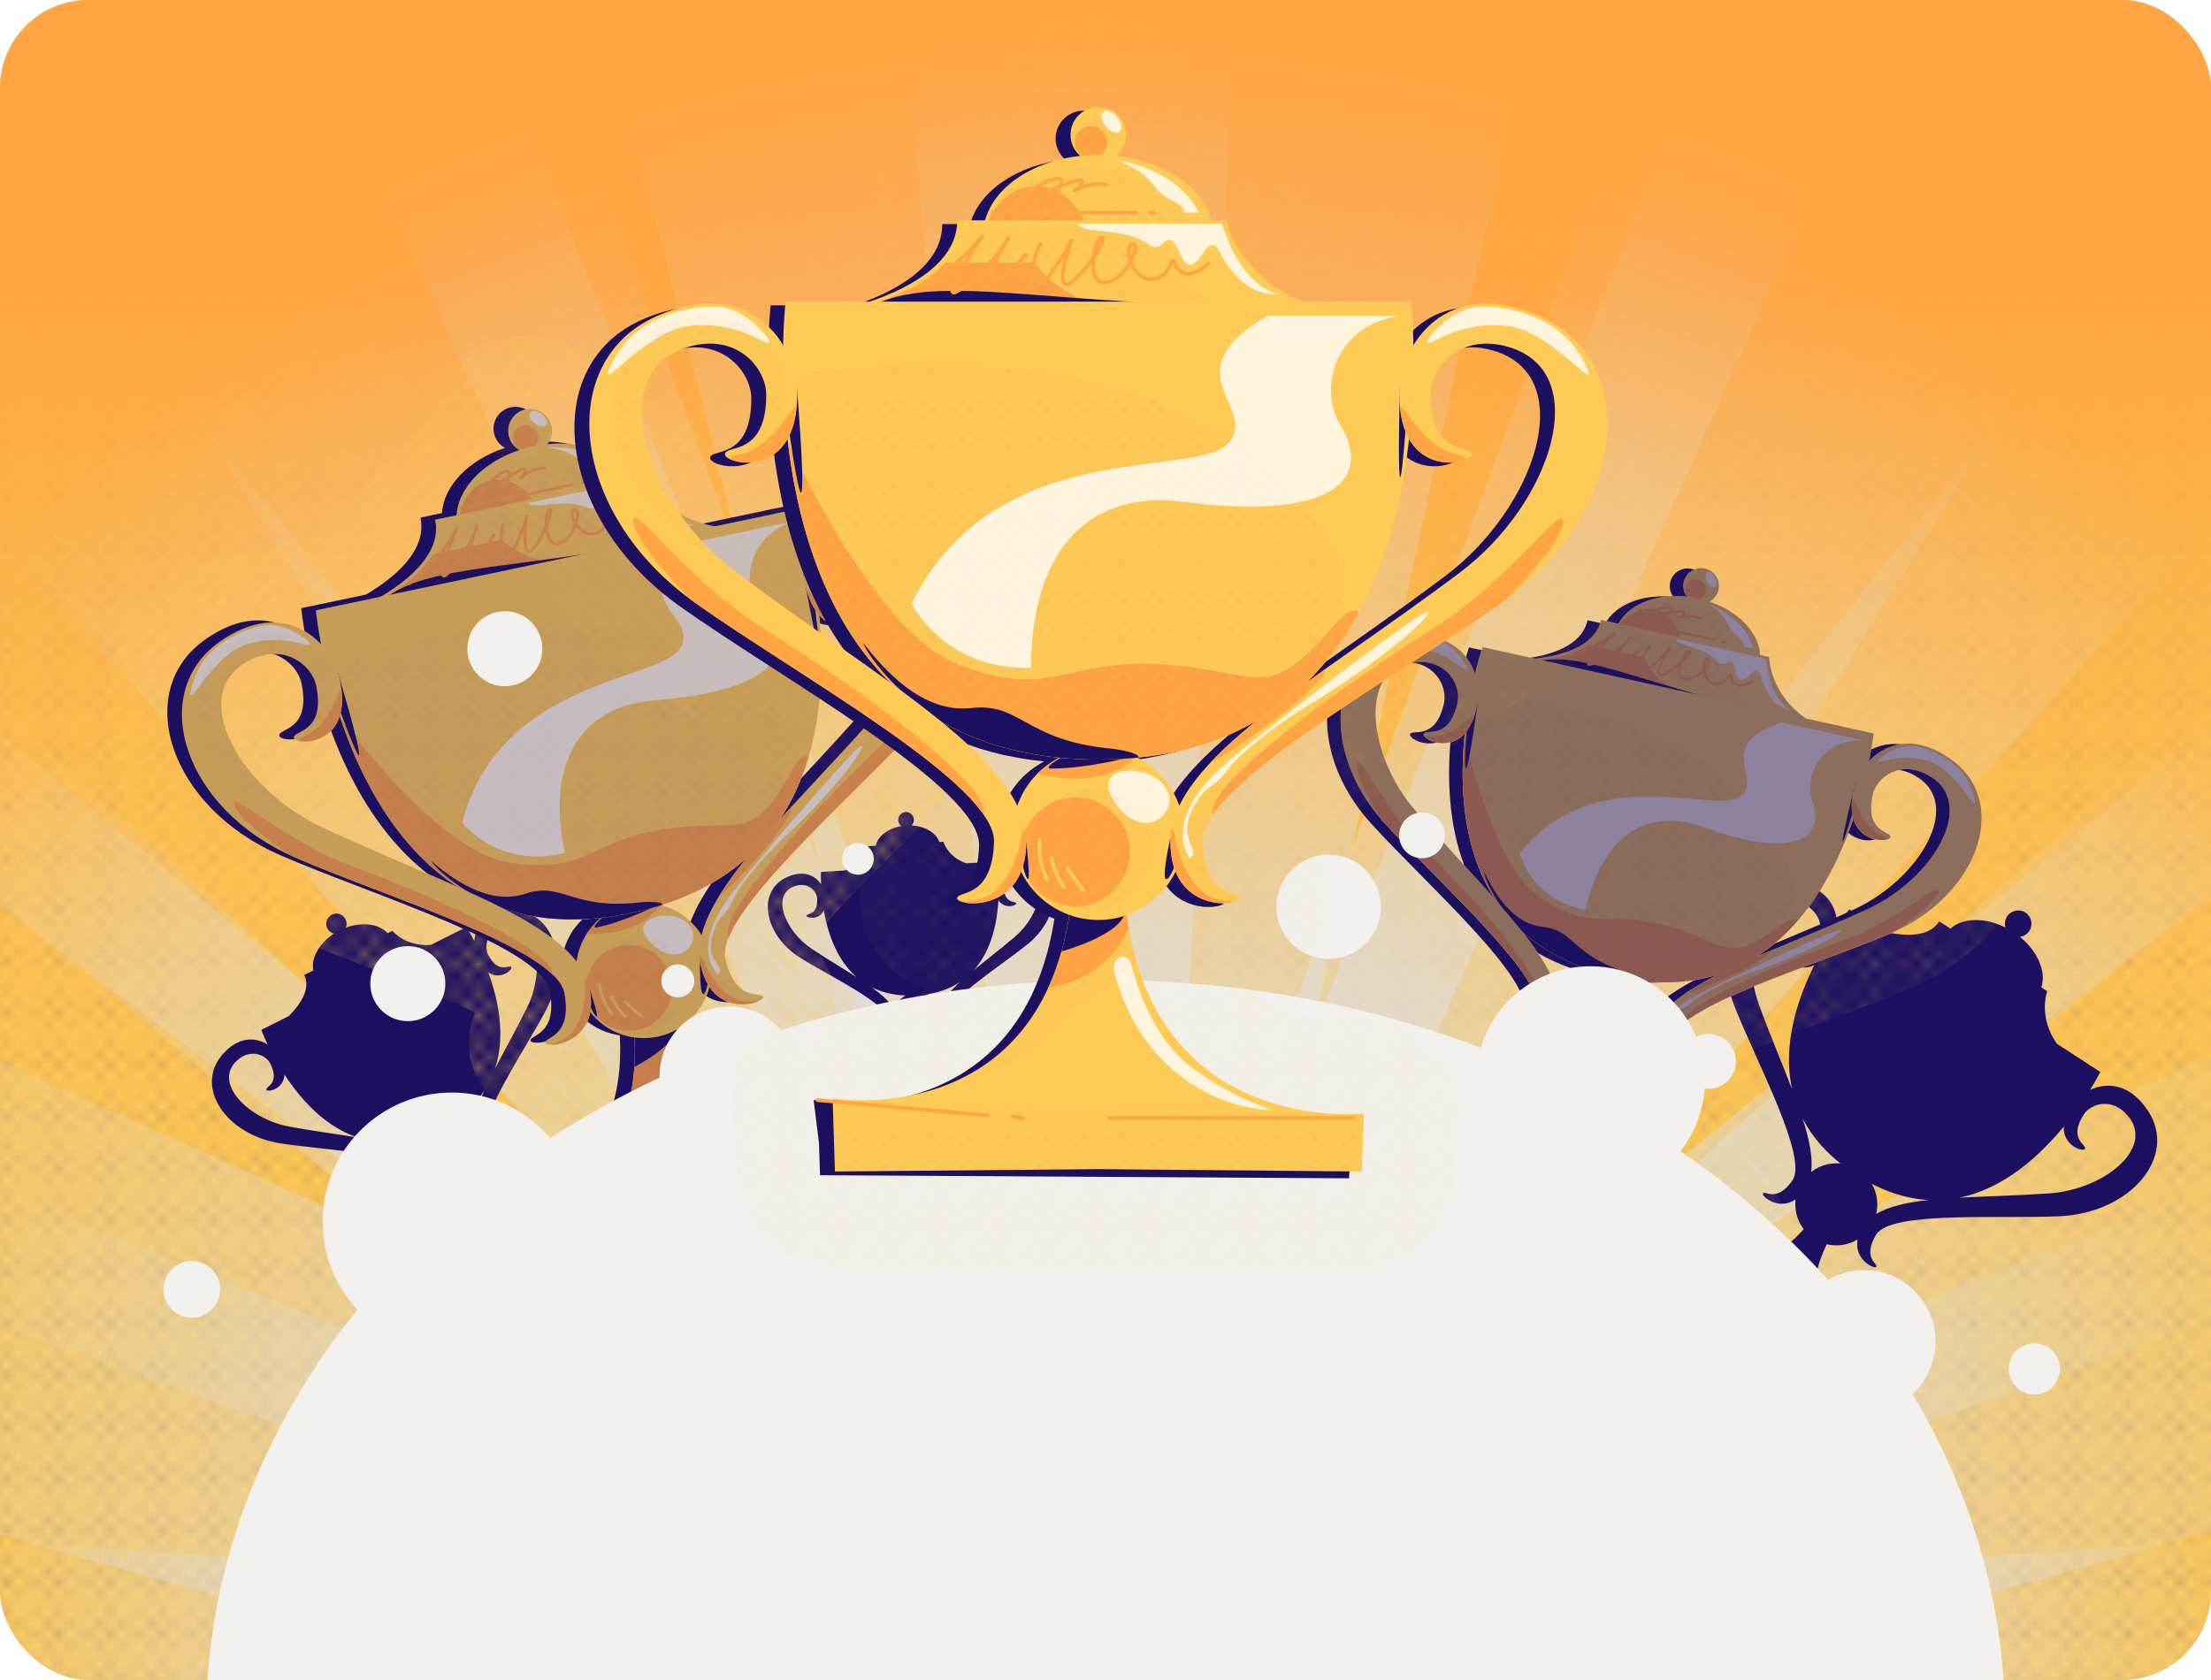 <?xml version="1.0" encoding="UTF-8"?>
<svg xmlns="http://www.w3.org/2000/svg" width="250" height="190" xmlns:xlink="http://www.w3.org/1999/xlink" viewBox="0 0 250 190">
  <defs>
    <clipPath id="b">
      <rect x="0" width="250" height="190" rx="10" ry="10" fill="none"/>
    </clipPath>
    <pattern id="c" data-name="40 % 10 ppp" x="0" y="0" width="4.931" height="4.931" patternTransform="translate(1310.607 1447.818) scale(1.17)" patternUnits="userSpaceOnUse" viewBox="0 0 4.931 4.931">
      <g>
        <rect y="0" width="4.931" height="4.931" fill="none"/>
        <g>
          <circle cx="4.412" cy="4.412" r=".519" fill="#1d1061"/>
          <circle cx="1.817" cy="4.412" r=".519" fill="#1d1061"/>
          <path d="M4.412,2.336c.287,0,.519-.232.519-.519s-.233-.519-.519-.519-.519.232-.519.519.232.519.519.519Z" fill="#1d1061"/>
          <path d="M1.817,2.336c.287,0,.519-.232.519-.519s-.233-.519-.519-.519-.519.232-.519.519.232.519.519.519Z" fill="#1d1061"/>
          <path d="M.519,3.633c.287,0,.519-.232.519-.519s-.233-.519-.519-.519S0,2.827,0,3.114s.232.519.519.519Z" fill="#1d1061"/>
          <circle cx="3.114" cy="3.114" r=".519" fill="#1d1061"/>
          <path d="M.519,1.038c.287,0,.519-.232.519-.519S.806,0,.519,0,0,.232,0,.519s.232.519.519.519Z" fill="#1d1061"/>
          <circle cx="3.114" cy=".519" r=".519" fill="#1d1061"/>
        </g>
      </g>
    </pattern>
    <linearGradient id="d" data-name="Dégradé sans nom 39" x1="124.204" y1="32.959" x2="124.204" y2="156.264" gradientUnits="userSpaceOnUse">
      <stop offset="0" stop-color="#ffa544"/>
      <stop offset="1" stop-color="#ffcb57" stop-opacity="0"/>
    </linearGradient>
    <radialGradient id="e" data-name="Dégradé sans nom 18" cx="126.217" cy="191.018" fx="126.217" fy="191.018" r="127.43" gradientUnits="userSpaceOnUse">
      <stop offset="0" stop-color="#dedede"/>
      <stop offset="1" stop-color="#dedede" stop-opacity="0"/>
    </radialGradient>
    <radialGradient id="f" data-name="Dégradé sans nom 18" cx="126.217" fx="126.217" r="130.518" xlink:href="#e"/>
    <radialGradient id="g" data-name="Dégradé sans nom 18" cx="126.217" fx="126.217" r="139.046" xlink:href="#e"/>
    <radialGradient id="h" data-name="Dégradé sans nom 19" cx="126.217" cy="191.018" fx="126.217" fy="191.018" r="168.93" gradientUnits="userSpaceOnUse">
      <stop offset="0" stop-color="#dedede"/>
      <stop offset="1" stop-color="#dedede" stop-opacity="0"/>
    </radialGradient>
    <radialGradient id="i" data-name="Dégradé sans nom 18" cx="119.831" cy="188.206" fx="119.831" fy="188.206" r="175.969" xlink:href="#e"/>
    <radialGradient id="j" data-name="Dégradé sans nom 18" cx="126.217" cy="191.018" fx="126.217" fy="191.018" r="157.791" xlink:href="#e"/>
    <radialGradient id="k" data-name="Dégradé sans nom 18" cx="88.092" cy="162.937" fx="88.092" fy="162.937" r="179.048" gradientTransform="translate(17.467 31.379) rotate(-6.244)" xlink:href="#e"/>
    <radialGradient id="l" data-name="Dégradé sans nom 18" cx="126.217" fx="126.217" r="162.658" xlink:href="#e"/>
    <radialGradient id="m" data-name="Dégradé sans nom 18" cx="126.217" fx="126.217" r="188.165" xlink:href="#e"/>
    <radialGradient id="n" data-name="Dégradé sans nom 18" cx="126.217" fx="126.217" r="178.34" xlink:href="#e"/>
    <radialGradient id="o" data-name="Dégradé sans nom 18" cx="546.333" fx="546.333" r="127.43" gradientTransform="translate(668.739) rotate(-180) scale(1 -1)" xlink:href="#e"/>
    <radialGradient id="p" data-name="Dégradé sans nom 18" cx="546.333" fx="546.333" r="130.518" gradientTransform="translate(668.739) rotate(-180) scale(1 -1)" xlink:href="#e"/>
    <radialGradient id="q" data-name="Dégradé sans nom 18" cx="546.333" fx="546.333" r="139.046" gradientTransform="translate(668.739) rotate(-180) scale(1 -1)" xlink:href="#e"/>
    <radialGradient id="r" data-name="Dégradé sans nom 19" cx="546.333" fx="546.333" r="168.93" gradientTransform="translate(668.739) rotate(-180) scale(1 -1)" xlink:href="#h"/>
    <radialGradient id="s" data-name="Dégradé sans nom 18" cx="539.947" cy="188.206" fx="539.947" fy="188.206" r="175.969" gradientTransform="translate(668.739) rotate(-180) scale(1 -1)" xlink:href="#e"/>
    <radialGradient id="t" data-name="Dégradé sans nom 18" cx="546.333" cy="191.018" fx="546.333" fy="191.018" r="157.791" gradientTransform="translate(668.739) rotate(-180) scale(1 -1)" xlink:href="#e"/>
    <radialGradient id="u" data-name="Dégradé sans nom 18" cx="518.569" cy="195.613" fx="518.569" fy="195.613" r="179.048" gradientTransform="translate(657.192 26.59) rotate(-175.807) scale(1 -1)" xlink:href="#e"/>
    <radialGradient id="v" data-name="Dégradé sans nom 18" cx="546.333" fx="546.333" r="162.658" gradientTransform="translate(668.739) rotate(-180) scale(1 -1)" xlink:href="#e"/>
    <radialGradient id="w" data-name="Dégradé sans nom 18" cx="546.333" fx="546.333" r="188.165" gradientTransform="translate(668.739) rotate(-180) scale(1 -1)" xlink:href="#e"/>
    <radialGradient id="x" data-name="Dégradé sans nom 18" cx="546.333" fx="546.333" r="178.34" gradientTransform="translate(668.739) rotate(-180) scale(1 -1)" xlink:href="#e"/>
    <pattern id="y" data-name="Nouveau motif" x="0" y="0" width="4.931" height="4.931" patternTransform="translate(1311.244 1448.102) scale(1.17)" patternUnits="userSpaceOnUse" viewBox="0 0 4.931 4.931">
      <g>
        <rect y="0" width="4.931" height="4.931" fill="none"/>
        <g>
          <circle cx="4.412" cy="4.412" r=".519" fill="#ffcb57"/>
          <circle cx="1.817" cy="4.412" r=".519" fill="#ffcb57"/>
          <path d="M4.412,2.336c.287,0,.519-.232.519-.519s-.233-.519-.519-.519-.519.232-.519.519.232.519.519.519Z" fill="#ffcb57"/>
          <path d="M1.817,2.336c.287,0,.519-.232.519-.519s-.233-.519-.519-.519-.519.232-.519.519.232.519.519.519Z" fill="#ffcb57"/>
          <path d="M.519,3.633c.287,0,.519-.232.519-.519s-.233-.519-.519-.519S0,2.827,0,3.114s.232.519.519.519Z" fill="#ffcb57"/>
          <circle cx="3.114" cy="3.114" r=".519" fill="#ffcb57"/>
          <path d="M.519,1.038c.287,0,.519-.232.519-.519S.806,0,.519,0,0,.232,0,.519s.232.519.519.519Z" fill="#ffcb57"/>
          <circle cx="3.114" cy=".519" r=".519" fill="#ffcb57"/>
        </g>
      </g>
    </pattern>
    <pattern id="z" data-name="40 % 10 ppp" patternTransform="translate(-1068.495 -1127.57) scale(.866)" xlink:href="#c"/>
    <pattern id="aa" data-name="40 % 10 ppp" patternTransform="translate(-1068.495 -1127.57) scale(.866)" xlink:href="#c"/>
    <pattern id="ab" data-name="40 % 10 ppp" patternTransform="translate(-1068.495 -1127.57) scale(.866)" xlink:href="#c"/>
    <clipPath id="ac">
      <path d="M76.058,114.099l-2.257.475-2.257.475c2.646,21.724-17.081,22.663-17.081,22.663l1.544,6.316,22.933-5.042,23.019-4.632-.859-5.1s-19.029,6.287-25.043-15.156Z" fill="none"/>
    </clipPath>
    <pattern id="ad" data-name="40 % 10 ppp" patternTransform="translate(-1068.495 -1127.57) scale(.866)" xlink:href="#c"/>
    <pattern id="ae" data-name="40 % 10 ppp" patternTransform="translate(-1456.276 -3912.712) rotate(-11.889) scale(.683)" xlink:href="#c"/>
    <pattern id="af" data-name="40 % 10 ppp" patternTransform="translate(-1068.495 -1127.57) scale(.866)" xlink:href="#c"/>
    <clipPath id="ag">
      <path d="M90.287,57.541l-27.284,5.744-27.284,5.744s3.899,40.908,35.697,34.213c31.798-6.695,18.872-45.702,18.872-45.702Z" fill="none"/>
    </clipPath>
    <pattern id="ah" data-name="40 % 10 ppp" patternTransform="translate(-1068.495 -1127.57) scale(.866)" xlink:href="#c"/>
    <clipPath id="ai">
      <path d="M33.24,83.462c.185.88,6.789,1,5.199-6.553-.936-4.446-6.352-9.498-13.638-4.293-8.206,5.862-3.971,18.892,8.507,24.331,10.369,4.52,29.615,10.322,30.522,15.394s-2.33,4.904-2.181,5.608,6.311.067,4.992-6.2c-1.512-7.183-15.507-11.315-30.202-18.183-9.228-4.313-15.3-14.866-8.541-18.707,4.111-2.336,7.363.35,7.847,2.649,1.152,5.47-2.689,5.074-2.504,5.954Z" fill="none"/>
    </clipPath>
    <pattern id="aj" data-name="40 % 10 ppp" patternTransform="translate(-1068.495 -1127.57) scale(.866)" xlink:href="#c"/>
    <clipPath id="ak">
      <path d="M98.375,69.749c.185.88-5.809,3.652-7.399-3.901-.936-4.446,1.984-11.253,10.749-9.427,9.873,2.056,11.251,15.688,2.026,25.696-7.667,8.317-22.939,21.386-21.725,26.394s4.109,3.548,4.257,4.253-5.748,2.606-7.068-3.661c-1.512-7.183,9.629-16.607,20.307-28.817,6.705-7.668,8.008-19.773.273-20.563-4.704-.48-6.597,3.289-6.113,5.588,1.152,5.47,4.507,3.559,4.692,4.439Z" fill="none"/>
    </clipPath>
    <pattern id="al" data-name="40 % 10 ppp" patternTransform="translate(-1068.495 -1127.57) scale(.866)" xlink:href="#c"/>
    <pattern id="am" data-name="40 % 10 ppp" patternTransform="translate(-1066.02 -1126.784) scale(.866)" xlink:href="#c"/>
    <pattern id="an" data-name="40 % 10 ppp" patternTransform="translate(-1066.02 -1126.784) scale(.866)" xlink:href="#c"/>
    <pattern id="ao" data-name="40 % 10 ppp" patternTransform="translate(-1066.02 -1126.784) scale(.866)" xlink:href="#c"/>
    <clipPath id="ap">
      <path d="M182.396,120.032l-1.829-.404-1.829-.404c-5.314,16.959-20.224,11.052-20.224,11.052l-.972,5.19,18.656,3.945,18.583,4.277,1.071-4.061s-16.184-1.717-13.457-19.596Z" fill="none"/>
    </clipPath>
    <pattern id="aq" data-name="40 % 10 ppp" patternTransform="translate(-1066.02 -1126.784) scale(.866)" xlink:href="#c"/>
    <pattern id="ar" data-name="40 % 10 ppp" patternTransform="translate(-4658.036 -2939.082) rotate(12.451) scale(.555)" xlink:href="#c"/>
    <pattern id="as" data-name="40 % 10 ppp" patternTransform="translate(-1066.02 -1126.784) scale(.866)" xlink:href="#c"/>
    <clipPath id="at">
      <path d="M211.855,82.947l-22.111-4.882-22.111-4.882s-10.807,31.573,14.961,37.263c25.768,5.689,29.26-27.499,29.26-27.499Z" fill="none"/>
    </clipPath>
    <pattern id="au" data-name="40 % 10 ppp" patternTransform="translate(-1066.02 -1126.784) scale(.866)" xlink:href="#c"/>
    <clipPath id="av">
      <path d="M160.968,83.033c-.157.713,4.689,3.012,6.04-3.109.795-3.603-1.521-9.154-8.654-7.741-8.034,1.591-9.261,12.65-1.85,20.85,6.159,6.815,18.458,17.549,17.432,21.606s-3.365,2.848-3.491,3.419,4.647,2.162,5.769-2.917c1.285-5.821-7.687-13.562-16.261-23.563-5.384-6.28-6.345-16.121-.058-16.7,3.824-.353,5.331,2.723,4.92,4.587-.979,4.432-3.688,2.854-3.845,3.567Z" fill="none"/>
    </clipPath>
    <pattern id="aw" data-name="40 % 10 ppp" patternTransform="translate(-1066.02 -1126.784) scale(.866)" xlink:href="#c"/>
    <clipPath id="ax">
      <path d="M213.753,94.687c-.157.713-5.521.758-4.169-5.363.795-3.603,5.234-7.662,11.109-3.378,6.617,4.826,3.074,15.373-7.101,19.691-8.456,3.588-24.131,8.146-24.909,12.258s1.853,4.001,1.727,4.571-5.125.004-4.004-5.074c1.285-5.821,12.683-9.065,24.671-14.526,7.528-3.429,12.543-11.95,7.085-15.123-3.32-1.93-5.982.225-6.394,2.089-.979,4.432,2.143,4.142,1.986,4.855Z" fill="none"/>
    </clipPath>
    <pattern id="ay" data-name="40 % 10 ppp" patternTransform="translate(-1066.02 -1126.784) scale(.866)" xlink:href="#c"/>
    <pattern id="az" data-name="40 % 10 ppp" patternTransform="translate(-1068.495 -1127.57) scale(.866)" xlink:href="#c"/>
    <pattern id="ba" data-name="40 % 10 ppp" patternTransform="translate(-1068.495 -1127.57) scale(.866)" xlink:href="#c"/>
    <pattern id="bb" data-name="40 % 10 ppp" patternTransform="translate(-1068.495 -1127.57) scale(.866)" xlink:href="#c"/>
    <clipPath id="bc">
      <path d="M127.111,100.585h-5.849c-2.393,27.652-27.12,23.663-27.12,23.663l.266,8.242,29.779-.266,29.779.266.266-6.553s-25.259,2.831-27.12-25.352Z" fill="none"/>
    </clipPath>
    <pattern id="bd" data-name="40 % 10 ppp" patternTransform="translate(-1068.495 -1127.57) scale(.866)" xlink:href="#c"/>
    <pattern id="be" data-name="40 % 10 ppp" patternTransform="translate(-1068.495 -1127.57) scale(.866)" xlink:href="#c"/>
    <pattern id="bf" data-name="40 % 10 ppp" patternTransform="translate(-1068.495 -1127.57) scale(.866)" xlink:href="#c"/>
    <clipPath id="bg">
      <path d="M159.548,34.112h-70.724s-5.849,51.787,35.362,51.787,35.362-51.787,35.362-51.787Z" fill="none"/>
    </clipPath>
    <pattern id="bh" data-name="40 % 10 ppp" patternTransform="translate(-1068.495 -1127.57) scale(.866)" xlink:href="#c"/>
    <clipPath id="bi">
      <path d="M81.977,51.376c0,1.14,8.164,3.014,8.164-6.774,0-5.762-5.402-13.447-15.804-8.891-11.715,5.131-9.864,22.409,4.2,32.419,11.688,8.319,34.056,20.548,33.857,27.08s-4.173,5.477-4.173,6.39,7.815,1.732,7.815-6.39c0-9.31-16.289-18.094-32.731-30.457-10.325-7.764-15.104-22.447-5.712-25.448,5.712-1.825,9.047,2.358,9.047,5.338,0,7.089-4.663,5.594-4.663,6.734Z" fill="none"/>
    </clipPath>
    <pattern id="bj" data-name="40 % 10 ppp" patternTransform="translate(-1068.495 -1127.57) scale(.866)" xlink:href="#c"/>
    <clipPath id="bk">
      <path d="M166.396,51.376c0,1.14-8.164,3.014-8.164-6.774,0-5.762,5.402-13.447,15.804-8.891,11.715,5.131,9.864,22.409-4.2,32.419-11.688,8.319-34.056,20.548-33.857,27.08s4.173,5.477,4.173,6.39-7.815,1.732-7.815-6.39c0-9.31,16.289-18.094,32.731-30.457,10.325-7.764,15.104-22.447,5.712-25.448-5.712-1.825-9.047,2.358-9.047,5.338,0,7.089,4.663,5.594,4.663,6.734Z" fill="none"/>
    </clipPath>
    <pattern id="bl" data-name="40 % 10 ppp" patternTransform="translate(-1068.495 -1127.57) scale(.866)" xlink:href="#c"/>
  </defs>
  <g isolation="isolate">
    <g id="a" data-name="Calque 10 - copie 3">
      <g clip-path="url(#b)">
        <g>
          <rect x="-6.747" width="263.494" height="190" fill="#ffcb57"/>
          <rect x="-1.667" y="-4.222" width="253.333" height="195.986" fill="url(#c)" mix-blend-mode="overlay" opacity=".25"/>
          <rect x="-9.007" y="-6.002" width="266.423" height="200.597" fill="url(#d)"/>
          <g mix-blend-mode="overlay">
            <polygon points="122.297 198.264 -32.201 205.308 -32.201 172.278 122.297 182.341 122.297 198.264" fill="url(#e)"/>
            <polygon points="282.123 205.308 127.625 198.264 127.625 182.341 282.123 172.278 282.123 205.308" fill="url(#f)"/>
            <polygon points="121.189 192.84 -70.412 125.011 -64.225 108.511 124.171 184.886 121.189 192.84" fill="url(#g)"/>
            <polygon points="293.643 68.873 130.844 190.561 125.633 183.852 282.834 54.956 293.643 68.873" fill="url(#h)"/>
            <polygon points="112.507 190.869 -8.643 -2.005 48.773 -31.319 127.625 182.341 112.507 190.869" fill="url(#i)"/>
            <polygon points="349.436 145.151 130.759 206.761 120.537 177.412 328.231 84.272 349.436 145.151" fill="url(#j)"/>
            <polygon points="115.089 186.308 66.347 -5.927 140.244 -14.012 131.174 184.548 115.089 186.308" fill="url(#k)"/>
            <polygon points="117.864 199.732 -45.24 64.42 -32.91 49.827 123.808 192.697 117.864 199.732" fill="url(#l)"/>
            <polygon points="121.074 186.529 198.682 -10.676 216.395 -3.52 129.614 189.978 121.074 186.529" fill="url(#m)"/>
            <polygon points="119.611 181.709 269.712 -7.569 292.778 11.919 130.73 191.104 119.611 181.709" fill="url(#n)"/>
          </g>
          <g mix-blend-mode="overlay">
            <polygon points="126.326 198.264 280.824 205.308 280.824 172.278 126.326 182.341 126.326 198.264" fill="url(#o)"/>
            <polygon points="-33.499 205.308 120.999 198.264 120.999 182.341 -33.499 172.278 -33.499 205.308" fill="url(#p)"/>
            <polygon points="127.435 192.84 319.036 125.011 312.849 108.511 124.452 184.886 127.435 192.84" fill="url(#q)"/>
            <polygon points="-45.02 68.873 117.779 190.561 122.99 183.852 -34.211 54.956 -45.02 68.873" fill="url(#r)"/>
            <polygon points="136.116 190.869 257.267 -2.005 199.851 -31.319 120.999 182.341 136.116 190.869" fill="url(#s)"/>
            <polygon points="-100.812 145.151 117.864 206.761 128.087 177.412 -79.607 84.272 -100.812 145.151" fill="url(#t)"/>
            <polygon points="133.463 186.027 175.294 -7.829 101.155 -13.265 117.325 184.844 133.463 186.027" fill="url(#u)"/>
            <polygon points="130.759 199.732 293.864 64.42 281.534 49.827 124.815 192.697 130.759 199.732" fill="url(#v)"/>
            <polygon points="127.549 186.529 49.941 -10.676 32.228 -3.52 119.01 189.978 127.549 186.529" fill="url(#w)"/>
            <polygon points="129.012 181.709 -21.089 -7.569 -44.154 11.919 117.893 191.104 129.012 181.709" fill="url(#x)"/>
          </g>
          <g>
            <path d="M61.698,114.311c2.966-5.594.733-11.563-3.951-11.32-2.853.148-3.988,1.798-4.114,3.429-.52-.989-.899-1.572-.899-1.572l-4.014,2.012c-2.901.222-4.353-1.589-4.353-1.589l-.542.272c-.95-1.064-2.848-1.318-4.727-.62.127-.3.127-.65-.03-.964-.285-.568-.977-.798-1.545-.513-.568.285-.798.977-.513,1.545.157.314.438.523.754.601-1.683,1.088-2.615,2.761-2.331,4.159l-1.034.518c.788,1.572-.496,3.383-1.734,4.641l-3.119,1.564s.24.653.722,1.661c-1.383-.875-3.383-.953-5.209,1.244-2.998,3.608.449,8.969,6.705,9.939,5.199.807,14.544,1.139,15.552,3.314,1.008,2.174-.468,2.482-.318,2.781.125.25,2.018-.416,1.872-2.187.734.564,1.668.824,2.596.712,2.07,6.454-1.927,9.519-4.095,10.66-.511.199-.999.382-1.458.544l.998,1.498.636,1.173.108-.056h0s19.562-9.664,19.562-9.664l-1.039-2.352s-.607.316-1.627.836c-2.413.934-7.21,1.807-10.955-3.697.655-.678,1.011-1.589.998-2.523,1.331,1.177,2.998.058,2.872-.191-.15-.299-1.28.7-2.418-1.409-1.139-2.109,4.185-9.795,6.65-14.444ZM57.816,109.384c-.187-.374-1.471.883-2.636-1.442-.49-.977-.084-2.897,2.089-3.237,3.573-.56,4.419,5.04,2.31,9.283-1.237,2.489-2.547,4.814-3.632,6.913.005-.013.009-.027.013-.04.024-.072.047-.144.07-.216.02-.064.039-.128.058-.193.022-.074.044-.148.064-.222.017-.062.032-.125.048-.187.035-.138.067-.276.097-.415.012-.054.024-.109.034-.163.017-.084.032-.167.047-.251.009-.051.017-.102.026-.153.014-.088.029-.175.041-.263.003-.018.004-.036.007-.054.027-.196.049-.392.066-.588.003-.036.007-.072.01-.108.008-.095.014-.189.02-.284.002-.038.004-.077.006-.115.005-.098.01-.197.013-.295,0,0,0,0,0,0h0c.082-2.625-.566-5.228-1.353-7.375,1.374.92,2.747-.305,2.603-.593ZM26.716,120.021c1.573-1.537,3.354-.714,3.844.263,1.165,2.324-.61,2.601-.422,2.975.144.288,1.948-.079,2.033-1.731.027.042.055.084.083.126h0s0,0,0,0c.139.211.283.423.433.636.013.019.026.037.04.056.095.135.192.269.292.404.004.005.007.01.011.015.047.064.095.127.143.191.024.031.047.063.071.094.076.099.153.199.231.298.03.038.06.076.09.114.045.057.091.113.136.17.04.049.08.098.121.147.065.078.13.156.196.234.041.049.083.097.125.146.042.049.084.097.127.146.071.081.143.161.216.241.04.044.081.088.122.132.053.057.107.114.161.171.043.045.086.09.129.135.074.076.149.152.224.227.039.038.077.077.116.115.075.073.15.146.227.219.039.036.077.073.116.109.072.067.145.134.219.2.036.032.072.064.108.096.093.082.187.163.282.244.032.027.064.053.095.079.079.066.16.131.24.196.03.024.06.048.09.072.101.079.204.157.307.234.033.025.066.049.099.073.097.071.195.141.294.21.019.013.037.026.056.039.107.074.216.145.326.216.032.021.064.042.097.062.114.072.228.143.344.211.022.013.045.026.067.039.104.061.209.12.315.178.028.015.055.031.083.046.12.064.242.127.365.188.028.014.057.027.085.041.115.055.23.109.347.161.017.007.033.015.05.022.128.056.259.11.39.161.031.012.061.024.092.036.133.051.267.101.403.147.01.004.021.007.031.01.038.013.077.025.115.038-2.33-.386-4.976-.728-7.71-1.226-4.661-.849-8.642-4.877-6.056-7.405ZM43.116,129.151c.042.002.084.004.126.005.033.002.065.003.098.004.154.006.309.009.465.008.021,0,.043,0,.064-.001.144-.002.289-.007.436-.014.029-.002.057-.003.086-.004.159-.01.319-.023.48-.04.032-.003.064-.007.097-.011.154-.017.308-.037.464-.061.015-.002.031-.004.046-.007.166-.026.333-.057.502-.091.037-.007.074-.015.111-.023.169-.036.34-.074.512-.118.015-.004.029-.008.044-.012.162-.042.325-.088.489-.137.036-.011.072-.021.109-.033.172-.053.346-.11.521-.172.033-.012.066-.024.099-.036.098-.035.197-.071.296-.109-.047.07-.11.171-.18.295-.048.082-.093.166-.134.252-.003.006-.006.012-.009.019-.025.051-.049.102-.071.154-.041.092-.081.187-.118.289,0,0,.004,0,.01-.002-.161.497-.211,1.028-.143,1.557-1.003-.778-2.526-1.298-4.395-1.714ZM53.515,127.855c-.662-.642-1.547-.999-2.459-1.004.102-.065.203-.13.302-.195.015-.01.031-.02.047-.03.159-.106.312-.215.462-.324.046-.033.09-.067.134-.1.107-.08.212-.16.314-.242.046-.037.093-.074.138-.111.115-.094.227-.189.337-.285.023-.021.048-.041.071-.061.129-.115.253-.231.373-.348.039-.038.076-.076.114-.113.084-.084.166-.168.247-.253.041-.043.081-.086.121-.129.084-.091.165-.183.244-.276.028-.032.057-.065.084-.097.1-.12.197-.241.29-.363.034-.044.066-.089.099-.133.062-.084.123-.168.182-.252.036-.051.071-.102.106-.154.017-.026.036-.051.053-.077-.786,1.747-1.281,3.28-1.258,4.549Z" fill="#1d1061"/>
            <path d="M116.153,106.82c3.784-3.045,4.017-7.929.641-9.176-2.056-.759-3.355.06-3.938,1.172-.067-.854-.158-1.38-.158-1.38l-3.439.203c-2.113-.721-2.588-2.438-2.588-2.438l-.464.027c-.347-1.038-1.609-1.791-3.144-1.868.18-.173.286-.42.27-.689-.029-.487-.447-.858-.934-.83-.487.029-.858.447-.83.934.016.269.151.502.35.652-1.516.257-2.68,1.155-2.902,2.226l-.886.052c.08,1.347-1.374,2.234-2.627,2.747l-2.672.158s-.028.533.006,1.389c-.71-1.035-2.097-1.696-4.049-.7-3.206,1.636-2.398,6.458,1.718,9.036,3.421,2.142,9.908,5.206,9.96,7.044.053,1.838-1.081,1.608-1.066,1.864.013.214,1.549.318,1.982-.975.347.62.926,1.086,1.614,1.288-.494,5.176-4.24,6.127-6.114,6.275-.421-.014-.82-.033-1.192-.058l.25,1.358.093,1.019.093-.006h0s16.716-.891,16.716-.891l-.021-1.973s-.524.039-1.4.097c-1.984-.072-5.63-.909-6.603-5.923.667-.28,1.193-.814,1.467-1.476.582,1.233,2.095.948,2.083.735-.015-.257-1.114.106-1.278-1.726-.164-1.832,5.916-5.638,9.06-8.169ZM114.908,102.171c-.019-.32-1.304.177-1.422-1.814-.05-.837.818-2.068,2.452-1.65,2.688.687,1.59,4.891-1.182,7.243-1.626,1.38-3.253,2.623-4.653,3.774.007-.008.014-.016.021-.024.039-.043.077-.087.115-.131.034-.039.066-.079.099-.118.038-.046.076-.091.112-.137.031-.039.06-.078.09-.118.066-.087.131-.175.194-.263.025-.035.05-.07.074-.105.037-.054.073-.108.109-.163.022-.033.043-.067.064-.1.037-.057.073-.115.109-.173.007-.012.014-.024.021-.036.078-.13.153-.262.225-.395.013-.024.027-.048.04-.073.034-.064.067-.129.1-.194.013-.026.026-.053.039-.079.033-.068.066-.136.098-.204,0,0,0,0,0,0h0c.852-1.826,1.183-3.857,1.279-5.609.69,1.065,2.029.617,2.014.37ZM89.763,100.256c1.574-.608,2.58.512,2.63,1.349.118,1.991-1.217,1.649-1.198,1.969.015.247,1.397.534,1.957-.605.007.038.013.076.02.114h0s0,0,0,0c.034.19.072.384.113.579.004.017.007.034.011.052.026.124.054.248.083.373.001.005.002.009.003.014.014.059.028.119.043.178.007.029.015.058.022.088.023.093.047.186.072.28.01.036.019.072.029.108.015.054.03.107.045.161.013.047.027.093.041.14.022.075.044.149.067.224.014.047.029.094.044.141.015.047.03.094.045.141.026.078.052.157.079.235.015.043.03.087.046.13.02.056.041.113.061.169.017.045.033.09.05.134.029.076.059.152.089.228.016.039.031.077.047.116.031.074.062.149.094.223.016.037.033.075.049.112.031.069.062.138.094.207.016.034.031.067.047.101.041.086.082.172.125.257.014.028.029.057.043.085.036.071.073.141.11.211.014.026.028.052.042.078.047.087.096.173.145.258.016.027.032.054.048.081.047.08.095.159.144.237.009.015.018.03.028.044.053.084.108.168.164.251.016.024.033.049.049.073.058.085.118.17.179.253.012.016.024.032.036.048.055.074.111.148.168.22.015.019.03.038.045.057.065.082.132.163.201.243.016.018.032.036.048.055.064.074.129.147.196.219.009.01.019.021.028.031.074.079.149.156.226.232.018.018.036.036.054.053.078.076.158.152.24.225.006.006.013.011.019.017.023.021.047.041.07.061-1.526-.977-3.288-2.019-5.064-3.198-3.029-2.009-4.616-6.054-2.027-7.053ZM98.561,111.656c.029.014.058.028.087.042.022.011.045.022.068.033.107.051.215.1.325.146.015.006.03.012.045.018.102.042.206.083.311.122.021.008.041.016.062.023.115.041.232.08.35.117.024.007.048.014.071.022.113.034.228.067.345.097.012.003.023.006.034.009.125.032.252.061.381.088.028.006.056.012.085.017.13.026.262.051.397.072.011.002.023.003.034.005.127.02.255.036.386.052.029.003.057.007.086.01.138.015.277.027.419.037.027.002.054.003.08.005.08.005.16.009.242.013-.054.035-.129.087-.216.153-.059.043-.116.089-.171.137-.004.004-.008.007-.012.01-.033.029-.065.057-.097.087-.057.052-.114.107-.171.168,0,0,.003,0,.007.002-.264.301-.46.661-.572,1.055-.471-.852-1.388-1.68-2.579-2.538ZM106.284,113.89c-.272-.653-.788-1.173-1.43-1.452.092-.014.182-.03.272-.046.014-.003.028-.005.042-.007.144-.027.285-.057.424-.088.042-.01.083-.02.125-.03.099-.024.198-.049.295-.075.044-.012.088-.024.131-.036.11-.032.218-.065.324-.099.023-.007.046-.014.069-.022.125-.042.248-.086.369-.132.039-.015.076-.03.115-.045.085-.034.168-.068.251-.104.042-.018.083-.036.124-.055.087-.039.172-.079.255-.121.029-.014.06-.028.089-.043.107-.054.212-.11.314-.168.037-.021.073-.042.11-.064.069-.04.137-.081.204-.123.041-.025.081-.051.121-.077.02-.013.041-.025.061-.038-1.083.994-1.896,1.924-2.264,2.826Z" fill="#1d1061"/>
          </g>
          <path d="M232.769,137.56c8.247-.361,13.482-6.814,10.114-11.92-2.051-3.109-4.655-3.295-6.572-2.359.768-1.238,1.173-2.049,1.173-2.049l-4.913-3.183c-2.167-3.115-1.089-5.943-1.089-5.943l-.663-.43c.569-1.77-.399-4.072-2.425-5.723.42-.056.815-.287,1.064-.671.451-.696.252-1.625-.444-2.076-.696-.451-1.625-.252-2.076.444-.249.384-.299.839-.178,1.245-2.335-1.174-4.831-1.116-6.215.127l-1.266-.82c-1.247,1.924-4.13,1.676-6.362,1.116l-3.818-2.473s-.575.701-1.39,1.908c.071-2.132-1.164-4.433-4.84-5.034-6.036-.987-9.785,6.429-6.743,14.103,2.528,6.378,8.326,17.102,6.548,19.672-1.778,2.57-3.099,1.113-3.336,1.48-.198.306,1.801,1.994,3.695.66-.149,1.198.175,2.419.914,3.388-5.887,6.591-11.974,4.121-14.689,2.438-.561-.443-1.09-.871-1.574-1.279l-1.024,2.111-.898,1.489.134.085h0s23.787,15.607,23.787,15.607l1.958-2.722s-.757-.474-2.015-1.277c-2.644-2.096-6.794-6.912-3.08-14.757,1.195.288,2.454.087,3.495-.545-.444,2.274,1.915,3.408,2.113,3.103.237-.367-1.632-.976-.013-3.65,1.619-2.673,13.776-1.766,20.63-2.066ZM235.744,129.941c.296-.458-1.964-1.07-.121-3.915.775-1.196,3.201-2.008,5.019.21,2.989,3.646-2.746,8.297-8.909,8.729-3.615.253-7.094.317-10.17.483.018-.004.036-.008.054-.012.097-.02.193-.042.289-.064.085-.02.17-.041.255-.062.098-.025.195-.049.292-.075.081-.022.161-.047.242-.07.178-.052.355-.107.531-.165.069-.023.138-.046.206-.069.105-.037.209-.074.313-.113.063-.024.126-.048.189-.072.108-.042.216-.084.323-.128.022-.009.043-.019.065-.028.238-.099.473-.204.705-.314.042-.02.085-.04.127-.06.112-.054.222-.109.333-.165.045-.023.089-.046.134-.069.114-.059.227-.119.34-.18,0,0,0,0,0,0h0c3.005-1.642,5.503-4.091,7.397-6.393-.127,2.152,2.158,2.887,2.386,2.534ZM203.241,102.007c2.767.753,3.018,3.298,2.243,4.495-1.843,2.845-3.326,1.033-3.623,1.491-.228.353,1.376,2.137,3.288,1.142-.029.058-.058.117-.087.176h0s0,0,0,.001c-.145.295-.288.598-.428.907-.012.027-.025.054-.037.082-.088.196-.176.394-.262.595-.003.007-.006.014-.009.022-.041.095-.081.191-.121.287-.02.047-.039.095-.058.142-.062.151-.123.303-.182.456-.023.059-.046.118-.069.177-.034.088-.067.176-.1.265-.029.077-.057.155-.085.232-.045.124-.09.249-.133.375-.027.079-.054.158-.081.237-.027.08-.054.159-.08.239-.044.133-.086.267-.128.402-.023.074-.045.149-.068.224-.029.097-.058.195-.086.293-.022.078-.045.156-.067.234-.037.133-.073.267-.108.402-.018.069-.035.137-.052.206-.033.133-.065.266-.096.4-.016.067-.031.135-.046.203-.028.126-.055.252-.08.378-.013.062-.025.123-.037.185-.031.159-.06.318-.088.478-.009.053-.017.106-.026.16-.022.133-.042.266-.061.4-.007.05-.015.099-.021.149-.022.166-.043.333-.061.5-.006.053-.011.106-.016.16-.016.156-.03.313-.042.47-.002.03-.005.059-.007.089-.012.169-.021.339-.028.509-.002.05-.004.1-.006.15-.006.175-.01.351-.01.526,0,.034,0,.067,0,.101,0,.157.003.314.009.471.001.041.002.083.004.124.007.178.017.356.03.534.003.041.007.082.01.123.013.166.029.331.048.497.003.024.005.047.008.071.022.182.048.363.076.545.007.042.014.085.021.127.03.183.063.367.101.55.003.014.006.028.009.042.011.052.023.103.034.155-1.106-2.874-2.469-6.075-3.716-9.477-2.125-5.801-.226-12.936,4.324-11.699ZM203.812,126.474c.025.048.051.097.077.145.02.038.04.075.06.113.095.177.194.353.298.528.014.024.029.047.043.071.097.161.199.321.304.48.021.031.041.063.062.094.116.172.236.343.362.514.025.034.051.068.076.101.121.161.245.322.375.481.013.016.025.032.038.047.139.169.284.337.434.504.033.036.066.073.099.109.152.167.308.333.471.497.014.014.028.028.042.042.154.154.313.307.477.459.036.034.072.067.108.101.174.159.352.316.537.472.035.029.07.058.105.087.105.087.21.174.318.26-.11-.006-.264-.011-.451-.008-.124,0-.248.006-.372.015-.009,0-.018.001-.027.002-.074.006-.147.012-.22.022-.131.015-.264.032-.402.058,0,0,.003.004.008.01-.665.147-1.296.442-1.845.868.212-1.641-.209-3.697-.977-6.072ZM212.138,137.307c.285-1.169.101-2.399-.496-3.428.14.073.28.143.419.211.021.01.043.022.065.032.224.108.447.209.669.305.067.029.134.057.202.085.16.067.32.132.479.193.072.028.144.056.216.082.182.067.363.131.543.19.039.013.078.027.116.04.214.069.426.131.638.19.068.019.135.035.203.053.15.039.299.076.447.11.075.017.15.034.225.05.158.034.315.064.471.092.055.01.11.021.165.03.201.034.401.062.6.086.072.009.143.015.214.023.135.014.269.027.403.038.081.006.162.012.243.017.04.002.081.006.121.009-2.483.271-4.533.727-5.945,1.591Z" fill="#1d1061"/>
          <g>
            <path d="M116.918,60.866c-2.107-6.569-7.145-11.135-13.822-12.525-4.589-.956-8.519-.407-11.69,1.07-1.021-.18-2.09-.172-3.159.053l-7.432,1.565c-.616-.303-.92-.667-1.041-.846-1.006-2.009-2.749-3.471-4.781-4.157-1.816-1.544-4.034-2.695-6.506-3.38-2.403-3.458-6.727-5.337-11.1-4.416s-7.572,4.383-8.377,8.517c-1.694,1.385-3.083,3.006-4.099,4.784-2.685,1.452-4.388,4.298-4.361,7.387-.225.207-.553.479-1.016.802l-5.857,1.233c-1.07.225-2.051.648-2.913,1.225-3.497-.073-7.316,1.01-11.129,3.734-5.549,3.964-8.319,10.173-7.598,17.035.951,9.062,7.702,17.376,17.618,21.698,2.782,1.213,6.015,2.455,9.437,3.77,4.047,1.554,10.736,4.124,14.617,6.147-.776,1.77-.857,3.625-.532,5.171.651,3.093,3.174,6.183,7.428,6.745-1.129,1.126-2.732,2.047-4.989,2.63-.922.102-1.78.186-2.557.25-2.559.211-4.877,1.592-6.282,3.741s-1.739,4.827-.905,7.255l1.133,3.301.591,2.418c1.074,4.395,5.464,7.122,9.88,6.15l.053-.012c.025-.005.05-.01.076-.015l45.957-9.397.048-.01c4.34-.914,7.205-5.075,6.503-9.461l-.875-5.46c-.364-2.271-1.651-4.289-3.556-5.578-1.905-1.288-4.264-1.734-6.501-1.223-.017.004-1.244.282-3.315.734-2.726.244-4.818-.258-6.442-1.182,4.149-2.161,5.362-6.249,4.677-9.505-.326-1.546-1.148-3.21-2.572-4.517,2.736-3.415,7.822-8.464,10.898-11.518,2.602-2.583,5.059-5.023,7.117-7.255,7.331-7.953,10.156-18.283,7.373-26.96Z" fill="url(#y)" mix-blend-mode="lighten" opacity=".5"/>
            <path d="M100.068,56.176c-6.012-1.252-9.274,1.557-10.428,4.88-.54-2.34-1.01-3.76-1.01-3.76l-9.445,1.989c-6.154-1.124-8.182-5.684-8.182-5.684l-1.275.268c-1.393-2.731-5.2-4.298-9.488-3.875.427-.554.619-1.283.464-2.021-.282-1.338-1.594-2.194-2.932-1.912s-2.194,1.594-1.912,2.932c.155.738.625,1.328,1.239,1.662-4.095,1.342-6.948,4.31-7.121,7.371l-2.434.512c.779,3.7-2.882,6.761-6.142,8.7l-7.34,1.545s.143,1.489.592,3.848c-2.396-2.575-6.513-3.831-11.51-.261-8.206,5.862-3.971,18.892,8.507,24.331,10.369,4.52,29.615,10.322,30.522,15.394.908,5.072-2.33,4.904-2.181,5.608.124.587,4.415.239,5.086-3.512,1.219,1.573,3.02,2.624,5.009,2.897.772,14.543-9.214,18.729-14.344,19.916-1.171.135-2.287.248-3.328.334l1.256,3.659.681,2.786.256-.056v.002s45.958-9.397,45.958-9.397l-.875-5.459s-1.436.325-3.84.848c-5.528.623-15.976-.186-20.752-13.671,1.732-1.051,2.973-2.75,3.458-4.696,2.126,3.163,6.194,1.75,6.07,1.164-.148-.705-3.043.755-4.257-4.253s14.058-18.077,21.725-26.394c9.225-10.008,7.847-23.64-2.026-25.696ZM26.239,74.615c4.111-2.336,7.363.35,7.847,2.649,1.152,5.47-2.689,5.074-2.504,5.954.143.678,4.093.901,5.172-2.486.034.102.069.205.104.307h0s0,0,0,.001c.174.514.359,1.034.554,1.56.017.046.034.092.051.138.126.336.256.674.391,1.013.003.008.006.015.009.023.063.159.128.318.193.478.032.077.064.154.096.231.104.249.21.499.318.749.041.095.082.19.124.285.063.143.127.286.192.428.055.122.112.244.168.366.092.2.186.399.282.598.059.123.118.245.179.368.061.125.123.25.185.374.104.207.21.414.318.62.059.113.12.227.18.34.078.147.158.293.238.44.066.121.133.242.201.362.11.196.223.392.337.587.059.102.119.203.18.304.114.192.23.383.349.573.061.099.124.198.186.296.113.178.227.356.344.532.057.087.114.174.172.261.148.221.299.441.453.66.051.073.104.145.156.218.129.18.259.359.392.536.05.067.099.134.149.201.167.22.337.438.51.655.055.069.111.138.167.206.163.201.328.4.497.597.032.037.063.075.095.112.183.212.37.421.56.628.055.061.111.121.167.181.197.212.396.421.6.627.039.039.079.078.118.117.183.183.369.363.558.541.05.047.099.094.148.14.215.2.433.396.656.589.052.045.104.089.156.134.208.178.419.353.633.524.031.024.061.05.091.074.237.187.478.37.722.549.057.042.114.083.171.124.249.179.501.355.758.526.02.013.04.026.06.039.072.048.146.094.219.141-4.634-2.076-9.948-4.234-15.36-6.764-9.228-4.313-15.3-14.866-8.541-18.707ZM55.346,102.564c.085.028.172.053.258.08.067.021.134.042.201.062.317.096.638.187.964.271.043.011.087.021.13.031.301.075.607.145.916.209.061.013.121.026.182.038.335.067.675.127,1.019.18.069.011.139.02.208.03.328.048.66.091.997.126.033.004.066.008.099.011.359.036.724.064,1.092.085.081.005.162.009.243.013.372.018.747.031,1.129.035.032,0,.065,0,.097,0,.359.002.724-.005,1.092-.017.081-.003.161-.005.243-.008.388-.016.78-.04,1.178-.072.074-.006.15-.014.224-.02.223-.02.448-.041.674-.065-.105.093-.238.216-.391.367-.312.293-.597.612-.855.95-.125.157-.249.322-.371.498,0,0,.007,0,.02.001-.606.942-1.006,2.017-1.153,3.152-1.66-2.162-4.541-4.075-8.195-5.959ZM77.676,105.546c-1.024-1.693-2.669-2.916-4.558-3.426.247-.078.49-.158.731-.24.035-.012.072-.023.108-.035.388-.134.767-.276,1.139-.421.113-.044.223-.09.334-.135.266-.108.529-.218.787-.332.116-.051.232-.102.346-.154.291-.133.577-.27.858-.41.06-.03.121-.058.18-.088.33-.168.651-.342.966-.519.101-.057.2-.116.3-.174.22-.128.437-.258.65-.391.108-.067.216-.135.323-.204.223-.144.442-.291.657-.44.075-.052.153-.103.228-.156.274-.195.541-.394.802-.596.094-.073.185-.148.277-.222.175-.14.347-.281.516-.425.102-.087.204-.174.304-.263.05-.044.102-.087.152-.131-2.586,3.198-4.453,6.112-5.1,8.761ZM97.865,80.04c-3.934,4.498-7.928,8.617-11.332,12.386.017-.025.032-.051.049-.076.09-.137.178-.274.264-.412.076-.122.151-.244.224-.367.086-.143.173-.285.256-.429.066-.116.129-.233.194-.349.151-.273.297-.549.437-.827.053-.105.107-.211.159-.317.081-.165.159-.332.236-.499.046-.1.092-.201.136-.302.078-.175.155-.349.229-.525.016-.037.03-.074.045-.112.163-.392.315-.787.459-1.186.026-.072.053-.144.078-.216.068-.193.134-.387.197-.581.026-.078.051-.156.076-.234.065-.202.129-.405.189-.608h0c1.606-5.413,1.681-11.18,1.219-16.073,2.353,2.664,5.879.868,5.736.19-.185-.88-3.54,1.031-4.692-4.439-.484-2.3,1.409-6.069,6.113-5.588,7.734.79,6.432,12.895-.273,20.563Z" fill="#1d1061"/>
            <g>
              <g>
                <circle cx="59.938" cy="48.728" r="2.475" fill="#ffcb57"/>
                <circle cx="59.428" cy="49.51" r="1.435" fill="#ffa544"/>
                <circle cx="59.681" cy="49.122" r="1.929" fill="url(#z)" mix-blend-mode="overlay" opacity=".25"/>
                <ellipse cx="61.785" cy="57.501" rx="10.272" ry="7.171" transform="translate(-10.521 13.962) rotate(-11.889)" fill="#ffcb57"/>
                <ellipse cx="60.841" cy="47.352" rx=".657" ry="1.15" transform="translate(-13.981 65.94) rotate(-51.845)" fill="#fff" opacity=".8"/>
                <ellipse cx="56.616" cy="59.835" rx="4.734" ry="5.62" transform="translate(-11.113 12.948) rotate(-11.889)" fill="#ffa544"/>
                <path d="M70.123,53.68s-2.186-3.354-8.158-3.068c3.182.496,3.422,1.445,4.435,2.042s2.013.37,2.526,1.278l1.197-.252Z" fill="#fff" opacity=".8"/>
                <ellipse cx="60.837" cy="58.113" rx="9.219" ry="6.435" transform="translate(-10.667 13.78) rotate(-11.889)" fill="url(#aa)" mix-blend-mode="overlay" opacity=".25"/>
                <path d="M38.44,69.745s12.118-4.516,10.761-10.961l23.459-4.939s3.527,7.953,15.425,5.447l-49.645,10.452Z" fill="#ffcb57"/>
                <path d="M59.778,56.874l12.596-2.652s2.461,4.883,6.205,5.139c-4.155.875-5.854-3.278-6.626-3.116s-.655,1.586-1.478,2.081-1.633-1.769-2.319-1.755-.643,1.288-1.763.819c-2.771-1.16-5.883.379-6.615-.517Z" fill="#fff" opacity=".8"/>
                <path d="M56.708,61.06l-7.763,1.634c-2.084,3.878-8.681,6.367-8.681,6.367l27.633-5.818c-5.752,1.211-9.239-.475-11.189-2.183Z" fill="#ffa544"/>
                <path d="M40.093,69.097s11.302-4.109,10.107-9.781l15.324-3.226s3.195,6.981,14.272,4.648l-39.704,8.359Z" fill="url(#ab)" mix-blend-mode="overlay" opacity=".25"/>
                <path d="M79.168,60.333c-20.55,4.327-30.804,3.26-35.903,7.559l35.903-7.559Z" fill="#1d1061"/>
                <path d="M53.956,56.583c.536-1.512,2.509-3.145,3.28-3.308s.139,1.702-.64,1.652,2.162-1.831,2.529-1.908.448.312-.22,1.023c.729-.671,1.936-1.174,2.669-1.102" fill="none" stroke="#ffa544" stroke-linecap="round" stroke-linejoin="round" stroke-width=".333"/>
                <line x1="52.159" y1="57.462" x2="64.692" y2="54.824" fill="none" stroke="#ffa544" stroke-linecap="round" stroke-linejoin="round" stroke-width=".333"/>
                <path d="M46.22,65.991c2.67-1.73,4.268-4.088,5.465-6.266-.578,1.113-2.081,5.471-1.499,5.429s3.183-3.513,3.789-5.774c-.357,1.096-1.111,2.971-.624,3.751s1.923-1.626,2.465-2.614" fill="none" stroke="#ffa544" stroke-linecap="round" stroke-linejoin="round" stroke-width=".333"/>
                <path d="M56.911,59.299c-.368,1.099-.442,4.023.244,3.949s1.862-2.863,2.383-4.827c-.27,1.911-.336,4.095.4,3.94s2.897-4.786,2.221-4.731-.669,4.426,1.103,3.857,2.505-4.077,1.673-3.865.554,3.224,2.329,2.715,1.172-2.602,1.67-1.852c1.166,1.725,2.52.045,2.976-.551" fill="none" stroke="#ffa544" stroke-linecap="round" stroke-linejoin="round" stroke-width=".333"/>
                <path d="M71.461,55.967c1.155,1.423,2.63,2.585,4.283,3.376" fill="none"/>
                <line x1="65.862" y1="54.577" x2="66.174" y2="54.512" fill="none" stroke="#ffa544" stroke-linecap="round" stroke-linejoin="round" stroke-width=".333"/>
              </g>
              <g>
                <path d="M76.058,114.099l-2.257.475-2.257.475c2.646,21.724-17.081,22.663-17.081,22.663l1.544,6.316,22.933-5.042,23.019-4.632-.859-5.1s-19.029,6.287-25.043-15.156Z" fill="#ffcb57"/>
                <g clip-path="url(#ac)">
                  <path d="M77.451,115.638s-2.211,1.687-6.017,1.267c0,0,.408,4.503-.434,7.25,0,0,6.005-1.614,6.451-8.517Z" fill="#ffa544"/>
                  <path d="M76.551,116.12l-4.816,1.014s.073,2.624-.004,3.524c0,0,4.805-2.447,4.82-4.538Z" fill="#1d1061"/>
                  <path d="M78.036,120.478c.639,1.301,3.068,6.022,7.226,7.941,5.05,2.331,8.952,2.088,7.061,2.328-4.975.631-11.898-1.717-15.635-9.3-.188-.381-.209-.836.048-1.15.006-.007.012-.014.017-.021.363-.447,1.013-.345,1.282.203Z" fill="#fff" opacity=".8"/>
                  <path d="M79.667,115.194s.74,5.172-6.065,10.449c0,0-2.718,8.592-14.555,9.074l11.941-20.181,6.575-1.701,2.104,2.359Z" fill="url(#ad)" mix-blend-mode="overlay" opacity=".25"/>
                </g>
                <path d="M102.221,134.578l-.875-5.459s-31.704,7.182-47.276,8.466l2.194,6.391,45.957-9.397Z" fill="url(#ae)" mix-blend-mode="overlay" opacity=".25"/>
                <line x1="100.283" y1="129.823" x2="78.999" y2="134.304" fill="none" stroke="#ffa544" stroke-linecap="round" stroke-linejoin="round" stroke-width=".333"/>
                <path d="M68.283,136.333c-5.039.595-10.078,1.191-15.118,1.786" fill="none" stroke="#ffa544" stroke-linecap="round" stroke-linejoin="round" stroke-width=".333"/>
                <path d="M71.435,135.922l-.946.048" fill="none" stroke="#ffa544" stroke-linecap="round" stroke-linejoin="round" stroke-width=".333"/>
              </g>
              <g>
                <circle cx="72.786" cy="109.753" r="7.652" fill="#ffcb57"/>
                <circle cx="71.111" cy="111.726" r="4.859" fill="#ffa544"/>
                <path d="M76.68,103.749c-2.07-.677-5.147.333-3.454,2.466s3.996,2.234,4.91.631-.571-2.808-1.456-3.097Z" fill="#fff" opacity=".8"/>
                <circle cx="72.409" cy="111.193" r="5.41" fill="url(#af)" mix-blend-mode="overlay" opacity=".25"/>
                <path d="M67.784,111.349c.151,1.202.629,2.361,1.37,3.319" fill="none" stroke="#ffcb57" stroke-linecap="round" stroke-linejoin="round" stroke-width=".333"/>
                <path d="M69.144,112.723c.378.833.91,1.595,1.562,2.236" fill="none" stroke="#ffcb57" stroke-linecap="round" stroke-linejoin="round" stroke-width=".333"/>
                <path d="M70.723,113.275c.561.573,1.152,1.116,1.771,1.626" fill="none" stroke="#ffcb57" stroke-linecap="round" stroke-linejoin="round" stroke-width=".333"/>
                <path d="M74.717,102.223s-2.633,1.001-6.535,1.376c0,0-1.01.798-1.851,2.015,0,0,5.993.485,8.386-3.391Z" fill="#ffa544"/>
                <path d="M74.476,102.281s-3.638,1.9-6.981,2.608c-1.048.222,1.324-1.754,1.324-1.754l5.657-.854Z" fill="#1d1061"/>
                <path d="M79.147,108.715s-.061,3.645.361,3.71.628-2.025.628-2.025l-.989-1.685Z" fill="#1d1061"/>
                <path d="M66.64,111.75s1.033,3.085.843,3.207-1.01-1.676-1.01-1.676l.167-1.531Z" fill="#1d1061"/>
              </g>
              <g>
                <path d="M90.287,57.541l-27.284,5.744-27.284,5.744s3.899,40.908,35.697,34.213c31.798-6.695,18.872-45.702,18.872-45.702Z" fill="#ffcb57"/>
                <path d="M89.392,87.398c-4.453,8.164-5.615,5.036-14.324,6.388-8.708,1.352-8.7,5.204-17.684,3.723-6.391-1.054-14.64-10.728-18.87-16.226,3.876,11.447,12.829,26.185,32.9,21.96,12.029-2.533,17.655-9.69,20.004-17.61-.461-.352-1.114.091-2.027,1.765Z" fill="#ffa544"/>
                <g clip-path="url(#ag)">
                  <path d="M48.764,97.39c.853,1.36,4.812,4.332,8.252,5.422s7.715,2.193,15.156.536c4.308-.959,2.874-1.579-.089-1.267-7.44.785-8.485-2.39-12.695-1s-8.406-1.817-10.623-3.692Z" fill="#1d1061"/>
                  <path d="M37.269,75.364s6.805,25.536,21.075,29.61,23.585-1.542,27.453-7.731,4.08-13.972,4.08-13.972c0,0-10.797-22.646-52.608-7.907Z" fill="url(#ah)" mix-blend-mode="overlay" opacity=".25"/>
                </g>
                <path d="M89.581,58.978l-11.533,2.428c-7.673,6.882,1.165,8.222-1.145,11.921s-20.496,3.514-24.632,19.72c0,0,4.038,5.269,11.589,3.42-1.919-9.113.827-16.539,10.309-17.286,12.984-1.023,16.233-5.299,12.182-9.61-2.436-2.593-2.506-8.448,3.23-10.593Z" fill="#fff" opacity=".8"/>
                <path d="M90.845,64.985s1.354,7.445,1.692,8.039-.922-8.201-.922-8.201l-.77.162Z" fill="#1d1061"/>
                <path d="M38.195,76.025s2.483,8.24,2.412,9.304-3.515-8.684-3.515-8.684l1.103-.62Z" fill="#1d1061"/>
              </g>
              <g>
                <path d="M33.24,83.462c.185.88,6.789,1,5.199-6.553-.936-4.446-6.352-9.498-13.638-4.293-8.206,5.862-3.971,18.892,8.507,24.331,10.369,4.52,29.615,10.322,30.522,15.394s-2.33,4.904-2.181,5.608,6.311.067,4.992-6.2c-1.512-7.183-15.507-11.315-30.202-18.183-9.228-4.313-15.3-14.866-8.541-18.707,4.111-2.336,7.363.35,7.847,2.649,1.152,5.47-2.689,5.074-2.504,5.954Z" fill="#ffcb57"/>
                <path d="M34.794,72.49s-2.566-2.306-5.235-1.712-6.653,2.456-7.804,6.617,2.06-3.122,5.934-4.456c4.829-1.664,8.232,1.046,7.106-.449Z" fill="#fff" opacity=".8"/>
                <g clip-path="url(#ai)">
                  <path d="M35.566,84.971c-1.536.323-2.791-1.033-1.044-1.778,3.623-1.546,3.701-7.21,4.485-4.399s-.731,5.606-3.441,6.177Z" fill="#ffa544"/>
                  <path d="M26.473,90.968c-.355-1.688,5.65,4.176,13.347,6.999,8.556,3.139,24.586,10.135,22.433,12.629s-34.843-15.182-35.779-19.628Z" fill="#ffa544"/>
                  <path d="M66.908,111.325c-.428-.878-.839-1.086-.764.161s-.23,5.394-2.903,6.294,1.029,1.004,2.542.138,3.23-2.279,1.125-6.593Z" fill="#ffa544"/>
                  <path d="M31.488,84.978s4.472-1.063,5.782-4.499c1.659-4.355-2.2-10.385-9.045-8.584-8.287,2.181-7.114,12.67.185,18.041,5.659,4.165,12.688,3.332,12.167,3.27s-9.09-8.228-9.09-8.228Z" fill="url(#aj)" mix-blend-mode="overlay" opacity=".25"/>
                </g>
              </g>
              <g>
                <path d="M98.375,69.749c.185.88-5.809,3.652-7.399-3.901-.936-4.446,1.984-11.253,10.749-9.427,9.873,2.056,11.251,15.688,2.026,25.696-7.667,8.317-22.939,21.386-21.725,26.394s4.109,3.548,4.257,4.253-5.748,2.606-7.068-3.661c-1.512-7.183,9.629-16.607,20.307-28.817,6.705-7.668,8.008-19.773.273-20.563-4.704-.48-6.597,3.289-6.113,5.588,1.152,5.47,4.507,3.559,4.692,4.439Z" fill="#ffcb57"/>
                <path d="M92.528,60.334s1.418-3.144,4.1-3.678,7.078-.434,9.81,2.909c2.731,3.343-3.143-2.026-7.227-1.686-5.09.425-7.111,4.276-6.684,2.454Z" fill="#fff" opacity=".8"/>
                <g clip-path="url(#ak)">
                  <path d="M96.855,72.067c1.536-.323,2.137-2.07.238-2.048-3.939.046-6.294-5.106-5.878-2.217s2.929,4.836,5.64,4.265Z" fill="#ffa544"/>
                  <path d="M107.594,73.889c-.355-1.688-3.487,6.099-9.392,11.786-6.564,6.322-18.412,19.188-15.436,20.602s25.764-27.942,24.828-32.388Z" fill="#ffa544"/>
                  <path d="M89.114,91.158c2.656-.559-7.942,11.504-9.959,11.703s7.989-11.288,9.959-11.703Z" fill="#ffa544"/>
                  <path d="M96.862,84.746c-1.945,1.803-12.703,14.218-14.753,17.189s-2.886,6.072-.951,8.258c1.174-1.089-2.195-1.369-.017-5.924.398-.832.909-.647,1.895-2.815.396-.871,2.63-3.92,5.65-6.752,7.322-6.865,10.218-11.849,8.176-9.956Z" fill="#fff" opacity=".8"/>
                  <path d="M78.799,108.822c.038-.976.33-1.332.764-.161s2.386,4.844,5.195,4.589-.537,1.334-2.271,1.152-3.875-.784-3.688-5.58Z" fill="#ffa544"/>
                  <path d="M86.227,115.846s-10.096-3.399-5.949-10.142,9.806-9.621,16.957-14.191-11.008,24.334-11.008,24.334Z" fill="url(#al)" mix-blend-mode="overlay" opacity=".25"/>
                </g>
              </g>
            </g>
            <path d="M103.751,82.117c9.225-10.008,7.847-23.64-2.026-25.696-6.012-1.252-9.274,1.557-10.428,4.88-.54-2.34-1.01-3.76-1.01-3.76l-9.445,1.989c-6.154-1.124-8.182-5.684-8.182-5.684l-1.275.268c-1.393-2.731-5.2-4.298-9.488-3.875.427-.554.619-1.283.464-2.021-.282-1.338-1.594-2.194-2.932-1.912-1.338.282-2.194,1.594-1.912,2.932.155.738.625,1.328,1.239,1.662-4.095,1.342-6.948,4.31-7.121,7.371l-2.434.512c.779,3.7-2.882,6.761-6.142,8.7l-7.34,1.545s.143,1.489.592,3.848c-2.396-2.575-6.513-3.831-11.51-.261-8.206,5.862-3.971,18.892,8.507,24.331,10.369,4.52,29.615,10.322,30.522,15.394.908,5.072-2.33,4.904-2.181,5.608.124.587,4.424.239,5.088-3.524,1.219,1.575,3.016,2.626,5.007,2.901.776,14.55-9.212,18.737-14.344,19.924-1.171.135-2.287.248-3.328.334l1.256,3.659.681,2.786.256-.056v.002s45.958-9.397,45.958-9.397l-.875-5.459s-1.436.325-3.84.848c-5.529.623-15.979-.186-20.754-13.677,1.733-1.052,2.97-2.751,3.454-4.699,2.124,3.175,6.2,1.76,6.077,1.173-.148-.705-3.043.755-4.257-4.253-1.214-5.008,14.058-18.077,21.725-26.394ZM98.375,69.749c-.185-.88-3.54,1.031-4.692-4.439-.484-2.3,1.409-6.069,6.113-5.588,7.734.79,6.432,12.895-.273,20.563-3.934,4.498-7.928,8.617-11.332,12.386.017-.025.032-.051.049-.076.089-.136.177-.273.263-.411.077-.122.151-.245.226-.369.086-.142.172-.284.254-.427.069-.12.134-.242.201-.363.148-.268.291-.538.428-.81.054-.107.108-.214.161-.321.08-.165.158-.33.235-.497.047-.101.092-.202.137-.304.078-.175.155-.349.229-.525.015-.036.029-.072.044-.108.163-.393.316-.788.46-1.187.026-.073.054-.145.079-.218.068-.193.133-.386.197-.58.026-.078.051-.157.076-.236.064-.202.128-.403.188-.606,0,0,0,0,0-.001h0c1.606-5.413,1.681-11.18,1.219-16.073,2.353,2.664,5.879.868,5.736.19ZM27.896,74.86c4.111-2.336,7.363.35,7.847,2.649,1.152,5.47-2.689,5.074-2.504,5.954.143.678,4.093.901,5.172-2.486.034.102.069.205.103.307h0s0,.001,0,.002c.174.514.358,1.034.553,1.559.017.046.034.092.052.139.124.332.253.665.386,1.001.005.012.009.024.014.036.063.158.127.317.192.475.032.078.064.156.097.234.103.248.208.496.316.745.041.096.083.191.125.287.063.142.126.285.191.427.056.124.113.247.171.371.092.198.185.395.28.593.059.124.119.248.18.371.061.124.122.249.184.373.104.207.21.413.317.619.06.114.12.227.181.341.079.148.159.296.24.443.064.117.129.235.195.352.112.199.226.397.341.595.059.101.119.202.179.302.116.194.233.387.352.579.06.097.121.193.182.29.113.179.229.358.345.535.057.087.114.173.171.259.148.222.299.442.453.661.051.073.103.145.155.217.129.181.26.36.393.538.049.066.098.133.148.199.167.22.337.439.51.655.055.069.111.137.166.206.163.201.329.401.497.598.032.037.063.075.095.111.183.212.37.421.559.628.056.061.111.122.167.182.197.212.396.421.6.627.039.039.079.078.118.117.183.183.369.363.558.541.05.047.099.094.148.14.215.2.434.396.656.589.051.044.103.088.154.132.208.178.419.353.634.525.031.024.06.05.091.074.236.187.478.369.722.548.057.042.115.084.172.125.249.179.501.355.758.526.02.013.04.026.06.039.073.048.146.094.219.141-4.634-2.076-9.948-4.234-15.36-6.764-9.228-4.313-15.3-14.866-8.541-18.707ZM57.003,102.809c.085.028.172.053.258.08.067.021.134.042.201.062.317.096.637.187.963.27.044.011.089.021.133.032.301.075.605.144.914.208.06.013.12.026.181.038.335.067.675.127,1.02.18.069.011.138.02.207.03.329.048.661.091.998.127.033.004.066.008.099.011.359.036.724.064,1.093.085.081.005.161.009.242.013.372.018.747.031,1.129.035.032,0,.065,0,.098,0,.359.002.723-.005,1.091-.017.081-.003.162-.005.244-.008.388-.016.78-.04,1.177-.072.075-.006.15-.014.225-.02.224-.02.448-.041.675-.065-.136.121-.322.295-.536.514-.146.144-.283.295-.417.45-.01.011-.02.022-.03.034-.079.093-.158.185-.232.282-.136.169-.271.345-.403.536,0,0,.008,0,.021.001-.607.944-1.002,2.022-1.149,3.16-1.659-2.165-4.542-4.081-8.2-5.966ZM79.331,105.8c-1.026-1.698-2.671-2.923-4.564-3.433.248-.078.493-.158.735-.241.037-.013.076-.024.113-.037.388-.134.766-.275,1.138-.421.113-.044.223-.09.334-.135.266-.108.528-.218.785-.331.116-.051.233-.102.348-.155.291-.133.576-.269.856-.409.06-.03.122-.058.182-.089.33-.168.651-.342.967-.519.101-.057.199-.116.299-.174.221-.128.438-.259.651-.391.108-.067.216-.135.322-.203.224-.144.442-.291.658-.44.076-.052.153-.103.228-.156.274-.195.541-.394.802-.596.094-.073.185-.148.278-.222.175-.14.347-.281.516-.424.102-.087.204-.174.304-.262.05-.044.102-.087.152-.131-2.589,3.202-4.457,6.119-5.102,8.77Z" fill="#1d1061" mix-blend-mode="multiply" opacity=".25"/>
          </g>
          <g>
            <path d="M230.446,94.321c.64-5.566-1.56-10.63-6.035-13.894-3.075-2.243-6.167-3.152-9.007-3.121-.695-.475-1.489-.826-2.356-1.018l-6.023-1.33c-.354-.43-.457-.801-.487-.975-.072-1.823-.872-3.488-2.146-4.676-.826-1.75-2.083-3.344-3.682-4.679-.621-3.363-3.191-6.201-6.735-6.983s-7.07.709-9.049,3.498c-1.717.458-3.287,1.193-4.634,2.168-2.473.176-4.686,1.711-5.699,4.006-.236.078-.569.169-1.02.254l-4.747-1.048c-.867-.191-1.735-.207-2.565-.069-2.563-1.224-5.751-1.701-9.484-.962-5.433,1.076-9.56,4.743-11.324,10.061-2.329,7.024-.117,15.435,5.773,21.952,1.653,1.829,3.629,3.83,5.721,5.948,2.474,2.505,6.563,6.645,8.758,9.44-1.166,1.05-1.848,2.395-2.124,3.648-.553,2.507.279,5.637,3.239,7.477-1.212.455-2.706.601-4.572.276-.716-.233-1.38-.458-1.976-.671-1.964-.7-4.142-.454-5.9.666s-2.902,2.99-3.098,5.066l-.266,2.822-.372,1.987c-.676,3.611,1.659,7.098,5.252,7.858l.043.009c.02.005.041.01.061.014l37.15,8.429.039.009c3.517.776,7.03-1.344,7.978-4.824l1.18-4.332c.491-1.802.214-3.726-.764-5.317-.978-1.591-2.575-2.711-4.401-3.081-.014-.003-1.015-.208-2.699-.567-2.098-.732-3.478-1.804-4.371-3.031,3.793-.21,6.059-2.829,6.642-5.467.277-1.253.225-2.76-.391-4.203,3.168-1.611,8.62-3.645,11.919-4.875,2.79-1.041,5.425-2.023,7.694-2.986,8.086-3.431,13.634-10.129,14.479-17.48Z" fill="url(#y)" mix-blend-mode="lighten" opacity=".5"/>
            <path d="M219.156,85.977c-4.03-2.939-7.383-1.952-9.349.121.384-1.912.511-3.12.511-3.12l-7.654-1.69c-4.177-2.891-4.151-6.945-4.151-6.945l-1.033-.228c-.116-2.487-2.409-4.921-5.724-6.043.501-.267.888-.742,1.02-1.34.239-1.084-.445-2.157-1.529-2.396s-2.157.445-2.396,1.529c-.132.598.018,1.192.361,1.645-3.479-.378-6.583.864-7.736,3.071l-1.972-.435c-.662,2.998-4.395,4.038-7.457,4.382l-5.948-1.313s-.393,1.149-.85,3.045c-.911-2.708-3.537-5.015-8.429-4.046-8.034,1.591-9.261,12.65-1.85,20.85,6.159,6.815,18.458,17.549,17.432,21.606-1.026,4.057-3.365,2.848-3.491,3.419-.105.476,3.187,1.655,4.939-.897.376,1.572,1.356,2.952,2.737,3.82-4.297,11.019-13.086,10.774-17.279,9.935-.912-.292-1.775-.582-2.574-.867l-.295,3.128-.429,2.289.208.044v.002s37.15,8.429,37.15,8.429l1.18-4.332s-1.171-.24-3.125-.658c-4.298-1.389-11.758-5.485-10.779-17.061,1.633-.198,3.12-1.04,4.131-2.317.515,3.052,3.997,3.368,4.102,2.893.126-.571-2.504-.46-1.727-4.571s16.452-8.67,24.909-12.258c10.176-4.317,13.718-14.865,7.101-19.691ZM158.357,74.91c3.824-.353,5.331,2.723,4.92,4.587-.979,4.432-3.688,2.854-3.845,3.567-.121.549,2.727,2.036,4.659-.109-.009.087-.018.174-.026.262h0s0,0,0,.001c-.043.439-.081.885-.112,1.339-.003.04-.005.079-.008.119-.019.291-.036.584-.05.88,0,.007,0,.013-.001.02-.006.139-.012.278-.017.418-.002.068-.004.135-.007.203-.007.219-.012.439-.015.661-.001.084-.003.168-.003.252-.001.127-.002.254-.002.381,0,.109.001.218.002.327.002.179.004.358.009.537.003.111.005.221.009.332.004.113.007.226.012.339.008.188.017.377.028.565.006.104.013.208.02.312.009.135.019.27.029.405.009.112.017.223.027.335.016.182.034.365.053.547.01.095.02.19.031.285.02.18.042.36.066.541.012.094.025.188.039.282.024.17.049.339.076.509.013.084.026.167.04.251.036.213.073.427.114.64.014.071.028.142.042.213.035.176.072.352.11.528.014.066.028.132.043.199.05.219.103.437.158.655.018.07.036.139.054.208.053.203.109.406.168.608.011.038.022.076.033.114.064.218.133.436.204.652.021.063.042.127.063.19.075.223.152.444.234.665.016.042.032.084.048.126.074.197.151.392.231.587.021.051.041.102.063.153.092.22.188.438.288.655.023.051.047.101.071.151.094.201.192.401.293.599.014.028.028.057.043.085.112.218.23.433.351.648.028.05.057.1.085.149.124.216.252.431.385.643.01.016.021.033.032.049.038.06.077.119.115.178-2.734-3.087-5.944-6.463-9.101-10.146-5.384-6.28-6.345-16.121-.058-16.7ZM170.539,105.332c.054.049.11.097.164.146.042.038.085.076.128.113.202.177.409.352.622.523.028.022.057.044.085.067.198.157.401.31.608.461.041.03.081.06.122.089.225.162.457.32.693.474.048.031.096.061.144.092.227.145.458.288.695.427.023.014.046.028.069.042.253.147.514.289.78.429.058.031.117.061.175.091.269.138.542.273.824.403.024.011.048.021.072.032.265.122.537.239.814.353.061.025.121.05.182.075.292.118.591.232.896.341.057.02.115.04.173.06.172.06.345.12.521.177-.109.034-.248.08-.412.141-.329.112-.646.253-.95.417-.145.074-.292.155-.441.244,0,0,.005.003.014.008-.764.494-1.419,1.156-1.908,1.946-.505-2.155-1.996-4.535-4.069-7.152ZM186.063,115.012c-.191-1.595-.999-3.051-2.225-4.061.209.025.416.048.621.067.03.003.061.007.092.01.332.031.659.053.983.07.098.005.195.008.292.012.233.009.464.015.693.018.103.001.206.002.308.002.26,0,.518-.006.772-.016.054-.002.109-.002.163-.005.3-.014.596-.035.889-.061.094-.008.187-.019.28-.028.206-.021.41-.045.612-.072.103-.014.205-.027.307-.043.214-.032.425-.067.634-.106.073-.013.148-.025.221-.039.268-.052.532-.11.793-.173.094-.023.186-.048.279-.071.176-.045.351-.092.524-.142.105-.03.209-.061.313-.093.052-.016.105-.03.156-.046-2.984,1.501-5.34,3.032-6.706,4.776ZM209.539,102.897c-4.416,2.012-8.75,3.722-12.53,5.372.021-.013.041-.027.061-.04.112-.071.223-.143.333-.216.097-.064.193-.13.289-.196.111-.077.223-.153.333-.232.088-.063.174-.129.26-.194.203-.152.403-.307.6-.465.075-.06.15-.12.223-.181.115-.095.229-.192.341-.29.068-.059.135-.118.202-.178.116-.103.232-.206.345-.312.024-.022.047-.045.071-.067.252-.236.497-.477.737-.723.043-.045.087-.089.13-.133.115-.12.228-.242.341-.364.045-.049.09-.098.134-.148.116-.128.231-.256.343-.387h0c3-3.468,4.986-7.71,6.282-11.485.849,2.759,4.059,2.61,4.181,2.06.157-.713-2.965-.422-1.986-4.855.411-1.864,3.074-4.019,6.394-2.089,5.458,3.173.443,11.694-7.085,15.123Z" fill="#1d1061"/>
            <g>
              <g>
                <circle cx="192.349" cy="66.268" r="2.01" fill="#ffcb57"/>
                <circle cx="191.71" cy="66.676" r="1.165" fill="#ffa544"/>
                <circle cx="192.026" cy="66.473" r="1.566" fill="url(#am)" mix-blend-mode="overlay" opacity=".25"/>
                <ellipse cx="190.779" cy="73.378" rx="5.824" ry="8.342" transform="translate(77.996 243.85) rotate(-77.549)" fill="#ffcb57"/>
                <ellipse cx="193.477" cy="65.552" rx=".533" ry=".934" transform="translate(-8.405 96.762) rotate(-27.505)" fill="#fff" opacity=".8"/>
                <ellipse cx="186.173" cy="73.374" rx="4.564" ry="3.844" transform="translate(74.386 239.35) rotate(-77.549)" fill="#ffa544"/>
                <path d="M198.227,73.341s-.494-3.214-5.009-5c2.189,1.432,2.048,2.215,2.598,2.995s1.365.948,1.442,1.791l.97.214Z" fill="#fff" opacity=".8"/>
                <ellipse cx="189.872" cy="73.513" rx="5.226" ry="7.486" transform="translate(77.153 243.071) rotate(-77.549)" fill="url(#an)" mix-blend-mode="overlay" opacity=".25"/>
                <path d="M169.407,74.623s10.478.714,11.631-4.508l19.011,4.197s-.052,7.065,9.59,9.194l-40.232-8.883Z" fill="#ffcb57"/>
                <path d="M189.503,72.242l10.207,2.254s.186,4.437,2.871,5.879c-3.368-.744-3.234-4.385-3.86-4.523s-1.015.954-1.79,1.046-.616-1.855-1.129-2.075-.907.738-1.579.016c-1.662-1.785-4.48-1.689-4.722-2.597Z" fill="#fff" opacity=".8"/>
                <path d="M185.831,74.311l-6.291-1.389c-2.84,2.172-8.554,1.805-8.554,1.805l22.393,4.944c-4.661-1.029-6.677-3.444-7.548-5.36Z" fill="#ffa544"/>
                <path d="M170.847,74.697s9.738.742,10.752-3.854l12.419,2.742s.027,6.234,9.004,8.216l-32.175-7.104Z" fill="url(#ao)" mix-blend-mode="overlay" opacity=".25"/>
                <path d="M202.693,81.291c-16.653-3.677-23.884-7.898-29.095-6.424,0,0,14.614,3.227,29.095,6.424Z" fill="#1d1061"/>
                <path d="M185.293,70.078c.903-.939,2.909-1.487,3.534-1.35s-.467,1.306-1.026,1.008,2.212-.631,2.51-.565.227.381-.506.684c.764-.253,1.825-.22,2.343.078" fill="none" stroke="#ffa544" stroke-linecap="round" stroke-linejoin="round" stroke-width=".27"/>
                <line x1="183.669" y1="70.127" x2="193.826" y2="72.369" fill="none" stroke="#ffa544" stroke-linecap="round" stroke-linejoin="round" stroke-width=".27"/>
                <path d="M176.42,74.45c2.555-.386,4.526-1.596,6.141-2.807-.8.63-3.371,3.352-2.926,3.515s3.531-1.534,4.736-3.004c-.631.691-1.817,1.826-1.717,2.567s1.967-.56,2.699-1.109" fill="none" stroke="#ffa544" stroke-linecap="round" stroke-linejoin="round" stroke-width=".27"/>
                <path d="M186.57,73.077c-.64.69-1.674,2.829-1.141,3.003s2.336-1.495,3.379-2.774c-.84,1.324-1.619,2.918-1.023,3.05s3.746-2.572,3.227-2.757-1.976,3.051-.475,3.223,3.218-2.178,2.532-2.3-.669,2.571.814,2.789,1.738-1.533,1.855-.811c.285,1.667,1.85.877,2.386.588" fill="none" stroke="#ffa544" stroke-linecap="round" stroke-linejoin="round" stroke-width=".27"/>
                <path d="M198.452,75.481c.379,1.439,1.081,2.793,2.039,3.932" fill="none"/>
                <line x1="194.774" y1="72.579" x2="195.027" y2="72.635" fill="none" stroke="#ffa544" stroke-linecap="round" stroke-linejoin="round" stroke-width=".27"/>
              </g>
              <g>
                <path d="M182.396,120.032l-1.829-.404-1.829-.404c-5.314,16.959-20.224,11.052-20.224,11.052l-.972,5.19,18.656,3.945,18.583,4.277,1.071-4.061s-16.184-1.717-13.457-19.596Z" fill="#ffcb57"/>
                <g clip-path="url(#ap)">
                  <path d="M182.911,121.637s-2.201.508-4.876-1.077c0,0-1.205,3.468-2.748,5.219,0,0,4.983.815,7.624-4.143Z" fill="#ffa544"/>
                  <path d="M182.084,121.693l-3.903-.862s-.824,1.966-1.182,2.606c0,0,4.375-.202,5.085-1.745Z" fill="#1d1061"/>
                  <path d="M181.724,125.414c.037,1.176.255,5.482,2.689,8.294,2.956,3.415,5.925,4.541,4.446,4.086-3.892-1.199-8.228-5.253-8.455-12.114-.011-.345.125-.689.42-.835.007-.003.013-.007.02-.01.419-.209.865.083.881.579Z" fill="#fff" opacity=".8"/>
                  <path d="M184.7,122.05s-1.183,4.074-7.985,5.702c0,0-4.887,5.448-13.806,1.842l15.59-10.935,5.434.942.767,2.45Z" fill="url(#aq)" mix-blend-mode="overlay" opacity=".25"/>
                </g>
                <path d="M194.901,143.942l1.18-4.332s-25.862-5.298-37.814-9.56l-.516,5.463,37.15,8.429Z" fill="url(#ar)" mix-blend-mode="overlay" opacity=".25"/>
                <line x1="195.058" y1="139.775" x2="177.809" y2="135.967" fill="none" stroke="#ffa544" stroke-linecap="round" stroke-linejoin="round" stroke-width=".27"/>
                <path d="M169.201,133.882l-11.784-3.738" fill="none" stroke="#ffa544" stroke-linecap="round" stroke-linejoin="round" stroke-width=".27"/>
                <path d="M171.671,134.633l-.716-.281" fill="none" stroke="#ffa544" stroke-linecap="round" stroke-linejoin="round" stroke-width=".27"/>
              </g>
              <g>
                <circle cx="181.43" cy="115.722" r="6.214" fill="#ffcb57"/>
                <circle cx="179.53" cy="116.621" r="3.946" fill="#ffa544"/>
                <path d="M186.32,112.582c-1.305-1.194-3.92-1.476-3.381.669s2.209,2.99,3.422,2.11.517-2.269-.04-2.779Z" fill="#fff" opacity=".8"/>
                <circle cx="180.668" cy="116.661" r="4.393" fill="url(#as)" mix-blend-mode="overlay" opacity=".25"/>
                <path d="M177.194,115.228c-.29.94-.324,1.957-.097,2.914" fill="none" stroke="#ffcb57" stroke-linecap="round" stroke-linejoin="round" stroke-width=".27"/>
                <path d="M177.741,116.7c0,.743.14,1.485.408,2.178" fill="none" stroke="#ffcb57" stroke-linecap="round" stroke-linejoin="round" stroke-width=".27"/>
                <path d="M178.724,117.637c.223.612.479,1.212.766,1.796" fill="none" stroke="#ffcb57" stroke-linecap="round" stroke-linejoin="round" stroke-width=".27"/>
                <path d="M185.379,110.797s-2.283-.14-5.296-1.169c0,0-1.015.253-2.044.871,0,0,4.272,2.365,7.34.298Z" fill="#ffa544"/>
                <path d="M185.181,110.759s-3.328.188-6.038-.407c-.85-.187,1.566-.855,1.566-.855l4.472,1.262Z" fill="#1d1061"/>
                <path d="M186.484,117.083s-1.265,2.676-.975,2.866,1.142-1.288,1.142-1.288l-.168-1.577Z" fill="#1d1061"/>
                <path d="M176.214,115.142s-.269,2.628-.45,2.655-.186-1.578-.186-1.578l.636-1.077Z" fill="#1d1061"/>
              </g>
              <g>
                <path d="M211.855,82.947l-22.111-4.882-22.111-4.882s-10.807,31.573,14.961,37.263c25.768,5.689,29.26-27.499,29.26-27.499Z" fill="#ffcb57"/>
                <path d="M201.199,104.739c-6.027,4.55-5.84,1.847-12.736-.068s-8.179.939-14.331-3.164c-4.376-2.919-7.241-12.838-8.531-18.321-.964,9.767.728,23.669,16.993,27.26,9.748,2.152,16.307-1.261,20.696-6.335-.223-.415-.855-.306-2.091.628Z" fill="#ffa544"/>
                <g clip-path="url(#at)">
                  <path d="M167.793,98.534c.176,1.292,2.11,4.816,4.291,6.774s4.975,4.205,11.035,5.469c3.508.732,2.655-.207.358-.967-5.768-1.91-5.478-4.609-9.059-4.989s-5.612-4.158-6.624-6.287Z" fill="#1d1061"/>
                  <path d="M166.66,78.389s-3.511,21.172,5.683,28.963c9.195,7.791,17.967,6.753,22.901,3.468s7.695-8.972,7.695-8.972c0,0-.409-20.37-36.279-23.459Z" fill="url(#au)" mix-blend-mode="overlay" opacity=".25"/>
                </g>
                <path d="M210.851,83.773l-9.346-2.064c-7.981,2.524-1.89,6.474-4.837,8.437s-16.342-4.26-24.826,6.347c0,0,1.224,5.25,7.43,6.41,1.631-7.385,6.148-11.96,13.414-9.339,9.95,3.589,13.785,1.513,12.23-3.034-.935-2.734.974-7.089,5.935-6.757Z" fill="#fff" opacity=".8"/>
                <path d="M209.776,88.641s-1.49,5.962-1.438,6.514,2.062-6.377,2.062-6.377l-.624-.138Z" fill="#1d1061"/>
                <path d="M167.124,79.188s-.921,6.928-1.33,7.692.306-7.602.306-7.602l1.024-.09Z" fill="#1d1061"/>
              </g>
              <g>
                <path d="M160.968,83.033c-.157.713,4.689,3.012,6.04-3.109.795-3.603-1.521-9.154-8.654-7.741-8.034,1.591-9.261,12.65-1.85,20.85,6.159,6.815,18.458,17.549,17.432,21.606s-3.365,2.848-3.491,3.419,4.647,2.162,5.769-2.917c1.285-5.821-7.687-13.562-16.261-23.563-5.384-6.28-6.345-16.121-.058-16.7,3.824-.353,5.331,2.723,4.92,4.587-.979,4.432-3.688,2.854-3.845,3.567Z" fill="#ffcb57"/>
                <path d="M165.791,75.434s-1.127-2.565-3.301-3.019-5.745-.409-7.989,2.284,2.569-1.62,5.882-1.311c4.13.385,5.741,3.529,5.408,2.046Z" fill="#fff" opacity=".8"/>
                <g clip-path="url(#av)">
                  <path d="M162.184,84.927c-1.245-.275-1.719-1.698-.177-1.665,3.198.068,5.151-4.096,4.791-1.753s-2.417,3.904-4.614,3.419Z" fill="#ffa544"/>
                  <path d="M153.449,86.321c.302-1.368,2.783,4.981,7.533,9.646,5.28,5.186,14.799,15.728,12.371,16.853s-20.7-22.896-19.904-26.499Z" fill="#ffa544"/>
                  <path d="M176.554,114.918c-.023-.793-.257-1.085-.619-.137s-1.976,3.914-4.255,3.685.425,1.087,1.835.953,3.153-.606,3.039-4.502Z" fill="#ffa544"/>
                  <path d="M159.165,83.568s3.665.71,5.784-1.394c2.685-2.667,1.848-8.421-3.819-9.379-6.861-1.16-9.505,6.993-5.902,13.411,2.793,4.976,8.273,6.712,7.908,6.492s-3.972-9.13-3.972-9.13Z" fill="url(#aw)" mix-blend-mode="overlay" opacity=".25"/>
                </g>
              </g>
              <g>
                <path d="M213.753,94.687c-.157.713-5.521.758-4.169-5.363.795-3.603,5.234-7.662,11.109-3.378,6.617,4.826,3.074,15.373-7.101,19.691-8.456,3.588-24.131,8.146-24.909,12.258s1.853,4.001,1.727,4.571-5.125.004-4.004-5.074c1.285-5.821,12.683-9.065,24.671-14.526,7.528-3.429,12.543-11.95,7.085-15.123-3.32-1.93-5.982.225-6.394,2.089-.979,4.432,2.143,4.142,1.986,4.855Z" fill="#ffcb57"/>
                <path d="M212.578,85.764s2.102-1.852,4.265-1.349,5.383,2.048,6.285,5.436-1.648-2.551-4.783-3.666c-3.908-1.39-6.693.784-5.767-.421Z" fill="#fff" opacity=".8"/>
                <g clip-path="url(#ax)">
                  <path d="M211.852,95.893c1.245.275,2.274-.817.862-1.436-2.929-1.284-2.948-5.884-3.607-3.608s.549,4.559,2.745,5.044Z" fill="#ffa544"/>
                  <path d="M219.188,100.836c.302-1.368-4.621,3.346-10.894,5.577-6.973,2.481-20.046,8.035-18.317,10.077s28.416-12.052,29.211-15.654Z" fill="#ffa544"/>
                  <path d="M199.735,107.428c2.152.475-9.727,5.854-11.286,5.326s9.689-5.678,11.286-5.326Z" fill="#ffa544"/>
                  <path d="M207.614,105.277c-2.043.683-14.158,6.268-16.669,7.781s-4.168,3.527-3.468,5.792c1.233-.413-1.166-1.748,1.97-4.389.573-.482.889-.174,2.344-1.449.585-.512,3.258-2.021,6.44-3.105,7.716-2.629,11.527-5.347,9.382-4.63Z" fill="#fff" opacity=".8"/>
                  <path d="M186.19,117.045c.355-.71.69-.875.619.137s.144,4.382,2.308,5.134-.843.807-2.066.092-2.604-1.877-.861-5.363Z" fill="#ffa544"/>
                  <path d="M189.335,124.729s-6.332-5.894-1.007-9.496c5.325-3.602,10.476-3.836,17.297-4.825,6.821-.988-16.29,14.321-16.29,14.321Z" fill="url(#ay)" mix-blend-mode="overlay" opacity=".25"/>
                </g>
              </g>
            </g>
            <path d="M213.591,105.637c10.176-4.317,13.718-14.865,7.101-19.691-4.03-2.939-7.383-1.952-9.349.121.384-1.912.511-3.12.511-3.12l-7.654-1.69c-4.177-2.891-4.151-6.945-4.151-6.945l-1.033-.228c-.116-2.487-2.409-4.921-5.724-6.043.501-.267.888-.742,1.02-1.34.239-1.084-.445-2.157-1.529-2.396-1.084-.239-2.157.445-2.396,1.529-.132.598.018,1.192.361,1.645-3.479-.378-6.583.864-7.736,3.071l-1.972-.435c-.662,2.998-4.395,4.038-7.457,4.382l-5.948-1.313s-.393,1.149-.85,3.045c-.911-2.708-3.537-5.015-8.429-4.046-8.034,1.591-9.261,12.65-1.85,20.85,6.159,6.815,18.458,17.549,17.432,21.606-1.026,4.057-3.365,2.848-3.491,3.419-.105.476,3.194,1.657,4.944-.904.374,1.573,1.353,2.953,2.734,3.822-4.296,11.025-13.088,10.78-17.282,9.941-.912-.292-1.775-.582-2.574-.867l-.295,3.128-.428,2.289.208.044v.002s37.15,8.429,37.15,8.429l1.18-4.332s-1.171-.24-3.125-.658c-4.299-1.39-11.761-5.486-10.779-17.067,1.634-.198,3.118-1.041,4.129-2.321.509,3.06,3.999,3.378,4.104,2.902.126-.571-2.504-.46-1.727-4.571.778-4.112,16.452-8.67,24.908-12.258ZM213.753,94.687c.157-.713-2.965-.422-1.986-4.855.411-1.864,3.074-4.019,6.394-2.089,5.458,3.173.443,11.694-7.085,15.123-4.416,2.012-8.75,3.722-12.53,5.372.021-.013.041-.027.062-.04.112-.071.222-.143.332-.216.098-.065.194-.131.29-.197.111-.076.222-.152.331-.231.091-.066.18-.134.27-.201.199-.149.395-.301.588-.456.076-.061.152-.122.226-.184.115-.095.228-.192.34-.289.068-.059.136-.119.203-.179.116-.103.232-.206.345-.312.023-.021.045-.044.068-.065.252-.236.497-.478.738-.724.044-.045.088-.09.132-.135.115-.12.228-.241.34-.363.045-.049.09-.099.135-.149.115-.128.23-.255.342-.385,0,0,0,0,0,0h0c3-3.468,4.986-7.71,6.282-11.485.849,2.759,4.059,2.61,4.181,2.06ZM159.894,74.879c3.824-.353,5.331,2.723,4.92,4.587-.979,4.432-3.688,2.854-3.845,3.567-.121.549,2.727,2.036,4.659-.109-.009.087-.018.174-.026.262h0s0,.001,0,.002c-.043.438-.081.885-.112,1.338-.003.04-.005.08-.008.12-.019.287-.036.577-.049.869,0,.011-.001.021-.002.032-.006.138-.012.277-.017.416-.002.068-.005.137-.007.206-.007.218-.012.437-.015.657-.001.085-.003.169-.003.254-.001.126-.002.253-.002.38,0,.11.001.221.002.332.002.177.004.354.008.532.003.112.006.223.009.335.004.112.007.225.012.337.008.188.017.376.028.564.006.104.013.208.02.313.009.136.019.272.029.408.008.108.017.217.026.325.016.185.034.369.053.554.01.094.02.189.031.283.021.182.043.364.067.546.012.092.025.184.038.276.024.171.049.341.076.512.013.083.026.166.04.249.036.214.073.427.114.641.014.071.028.142.042.213.035.177.072.353.111.53.014.066.028.131.043.197.05.219.103.437.158.655.018.069.036.139.054.208.053.203.109.406.168.609.011.038.022.076.033.114.064.218.133.435.204.652.021.064.042.127.063.191.075.223.152.444.234.665.016.042.032.084.048.126.074.197.152.392.232.587.021.051.042.102.063.154.092.22.188.439.288.656.023.05.047.1.07.149.095.201.192.402.294.601.014.028.028.057.043.085.112.218.23.433.351.647.028.05.057.1.086.15.124.216.252.43.385.642.01.016.021.032.031.049.038.06.077.119.115.178-2.734-3.087-5.944-6.463-9.101-10.146-5.384-6.28-6.345-16.121-.058-16.7ZM172.076,105.301c.054.049.11.097.164.146.042.038.085.076.128.113.202.177.409.351.622.522.029.023.059.046.088.069.197.156.4.309.606.46.041.03.08.059.121.089.226.162.457.32.694.475.047.031.095.061.143.092.227.146.458.288.696.428.023.014.046.028.07.042.253.147.514.289.78.429.058.03.116.061.175.091.269.138.542.273.824.403.024.011.049.021.072.032.265.121.537.238.813.352.061.025.122.051.183.076.292.118.59.232.895.341.057.02.116.04.173.06.172.06.345.12.521.178-.141.044-.337.11-.569.201-.156.058-.308.123-.459.193-.011.005-.022.01-.033.015-.089.042-.179.084-.266.131-.157.079-.316.164-.478.261,0,0,.006.003.015.008-.765.495-1.418,1.161-1.908,1.953-.503-2.157-1.995-4.54-4.071-7.159ZM187.595,114.988c-.191-1.599-.998-3.057-2.228-4.068.21.025.418.048.625.068.032.003.065.007.096.01.332.031.659.053.983.069.098.005.195.008.293.012.233.009.463.015.692.018.103.001.207.002.309.002.26,0,.516-.006.771-.016.054-.002.11-.002.164-.005.3-.014.596-.035.889-.061.094-.008.186-.019.279-.028.206-.021.411-.045.613-.072.102-.014.205-.027.306-.043.214-.032.425-.067.634-.106.073-.013.148-.025.221-.039.268-.052.532-.11.793-.173.094-.023.187-.048.28-.071.176-.045.351-.092.524-.142.105-.03.209-.061.312-.092.052-.016.105-.03.156-.046-2.987,1.503-5.346,3.036-6.711,4.782Z" fill="#1d1061" mix-blend-mode="multiply" opacity=".5"/>
          </g>
          <g>
            <ellipse cx="125" cy="194.669" rx="101.706" ry="83.824" fill="#f2f0ec"/>
            <circle cx="51.08" cy="138.154" r="14.593" fill="#f2f0ec"/>
            <circle cx="46.112" cy="111.244" r="4.243" fill="#f2f0ec"/>
            <circle cx="57.083" cy="73.364" r="4.243" fill="#f2f0ec"/>
            <circle cx="82.44" cy="121.697" r="7.866" fill="#f2f0ec"/>
            <circle cx="76.644" cy="110.934" r="1.863" fill="#f2f0ec"/>
            <circle cx="21.686" cy="145.813" r="3.208" fill="#f2f0ec"/>
            <circle cx="150.231" cy="102.55" r="5.899" fill="#f2f0ec"/>
            <circle cx="160.788" cy="94.477" r="2.587" fill="#f2f0ec"/>
            <circle cx="179.832" cy="122.215" r="12.937" fill="#f2f0ec"/>
            <circle cx="193.183" cy="120.041" r="3.105" fill="#f2f0ec"/>
            <circle cx="210.778" cy="151.712" r="8.073" fill="#f2f0ec"/>
            <circle cx="230.028" cy="154.817" r="2.898" fill="#f2f0ec"/>
            <circle cx="97.009" cy="97.136" r="1.788" fill="#f2f0ec"/>
          </g>
        </g>
        <g>
          <path d="M191.729,45.197c-.899-8.704-5.958-15.686-13.881-19.155-5.445-2.385-10.466-2.731-14.787-1.726-1.22-.49-2.549-.759-3.935-.759h-9.632c-.685-.536-.967-1.068-1.071-1.322-.724-2.756-2.504-5.025-4.847-6.408-1.85-2.391-4.302-4.398-7.191-5.895-2.079-4.92-6.954-8.381-12.622-8.381s-10.543,3.461-12.622,8.381c-2.464,1.277-4.611,2.925-6.337,4.866-3.712,1.101-6.569,4.187-7.342,8.028-.334.198-.811.449-1.47.73h-7.591c-1.386,0-2.715.269-3.935.759-4.321-1.004-9.343-.658-14.787,1.726-7.923,3.47-12.982,10.452-13.881,19.155-1.187,11.495,5.019,23.577,16.195,31.532,3.136,2.232,6.823,4.618,10.727,7.144,4.616,2.986,12.247,7.924,16.534,11.448-1.425,1.994-2.011,4.274-2.011,6.278,0,4.009,2.323,8.502,7.456,10.311-1.695,1.102-3.925,1.827-6.879,1.961-1.171-.114-2.258-.234-3.239-.357-3.231-.407-6.469.701-8.774,3.002s-3.419,5.536-3.019,8.768l.544,4.393.102,3.156c.185,5.735,4.92,10.266,10.655,10.215h.069c.033,0,.065,0,.098,0l59.49.346h.063c5.625,0,10.268-4.416,10.542-10.042l.341-7.004c.142-2.913-.928-5.755-2.956-7.851-2.028-2.097-4.839-3.267-7.748-3.216-.023,0-1.618.024-4.306.044-3.446-.41-5.912-1.579-7.686-3.15,5.714-1.598,8.288-6.354,8.288-10.573,0-2.004-.586-4.284-2.011-6.278,4.288-3.524,11.919-8.461,16.534-11.447,3.904-2.526,7.591-4.912,10.727-7.144,11.176-7.955,17.381-20.037,16.195-31.532Z" fill="url(#y)" mix-blend-mode="lighten" opacity=".5"/>
          <path d="M172.347,36.133c-7.134-3.125-11.916-.49-14.216,3.332-.059-3.045-.271-4.93-.271-4.93h-12.242c-7.344-3.003-8.669-9.193-8.669-9.193h-1.653c-1.015-3.754-5.33-6.693-10.763-7.288.675-.576,1.104-1.431,1.104-2.387,0-1.734-1.405-3.139-3.139-3.139s-3.139,1.405-3.139,3.139c0,.956.429,1.811,1.104,2.387-5.433.595-9.748,3.534-10.763,7.288h-3.154c0,4.795-5.343,7.638-9.896,9.193h-9.513s-.212,1.885-.271,4.93c-2.3-3.822-7.082-6.457-14.216-3.332-11.715,5.131-9.864,22.409,4.2,32.419,11.688,8.319,34.056,20.548,33.857,27.08-.199,6.532-4.173,5.477-4.173,6.39,0,.761,5.417,1.45,7.229-3.03,1.102,2.27,3.063,4.045,5.46,4.905-2.842,18.25-16.328,20.836-23.005,20.968-1.489-.139-2.903-.29-4.218-.456l.603,4.87.117,3.635.332-.003v.003s59.491.346,59.491.346l.341-7.004s-1.867.028-4.987.049c-7.023-.672-19.778-4.405-22.182-22.388,2.424-.851,4.408-2.636,5.519-4.925,1.812,4.48,7.229,3.791,7.229,3.03,0-.913-3.974.142-4.173-6.39s22.17-18.761,33.857-27.08c14.064-10.01,15.915-27.288,4.2-32.419ZM75.905,39.726c5.712-1.825,9.047,2.358,9.047,5.338,0,7.089-4.663,5.594-4.663,6.734,0,.879,4.844,2.187,7.069-1.734.015.135.032.272.048.408h0s0,.001,0,.002c.082.683.175,1.377.28,2.08.009.061.018.123.028.184.068.45.141.903.22,1.359.002.01.003.021.005.031.037.214.076.428.115.643.019.104.039.208.058.312.063.337.13.674.199,1.013.026.129.052.257.08.386.041.194.083.387.126.582.037.166.075.332.113.498.063.272.127.544.194.816.041.168.083.336.126.503.044.171.087.342.132.513.075.284.153.568.233.853.044.156.09.313.135.469.059.203.119.405.181.608.051.168.102.335.154.502.086.272.174.545.265.817.047.142.095.283.144.424.092.268.186.535.283.802.05.139.102.278.154.416.093.251.189.501.287.75.048.123.096.246.146.369.126.313.256.626.389.937.045.104.091.207.136.311.113.257.228.513.346.768.044.096.088.192.133.288.149.317.304.632.461.946.05.1.102.2.153.299.15.292.303.582.46.871.03.054.059.109.089.163.172.311.35.619.53.926.053.09.106.179.16.269.189.314.382.626.581.935.038.059.078.118.116.177.179.275.363.547.551.817.049.071.098.142.148.213.215.304.435.605.66.902.052.069.106.138.159.207.212.275.427.547.648.815.032.038.062.077.094.116.245.294.497.584.753.87.06.067.12.133.18.199.262.287.529.572.803.85.021.022.043.042.065.064.077.078.157.155.235.232-5.208-3.788-11.24-7.854-17.296-12.408-10.325-7.764-15.104-22.447-5.712-25.448ZM104.724,82.017c.099.057.2.111.3.167.077.043.155.087.233.13.368.202.742.399,1.125.588.05.025.102.048.153.073.354.172.715.338,1.082.499.072.031.143.064.215.095.398.17.804.333,1.217.49.083.031.167.061.251.092.395.145.796.285,1.204.417.04.013.079.027.12.04.436.139.882.268,1.334.391.099.027.198.053.298.08.457.12.919.234,1.392.338.04.009.08.016.12.025.446.096.9.183,1.36.264.101.018.202.036.303.053.486.081.979.155,1.481.219.094.012.189.022.283.034.282.034.566.067.854.095-.154.088-.352.206-.582.353-.464.282-.9.603-1.309.956-.196.162-.394.335-.59.521,0,0,.009.003.024.007-.998,1.011-1.775,2.241-2.255,3.611-1.495-3.117-4.571-6.244-8.613-9.536ZM131.657,91.553c-.829-2.369-2.55-4.317-4.761-5.443.326-.032.65-.067.97-.106.047-.006.096-.01.143-.016.517-.065,1.023-.142,1.523-.225.151-.025.3-.053.45-.08.359-.064.713-.133,1.063-.206.157-.033.315-.066.47-.101.397-.089.787-.184,1.172-.284.082-.021.166-.04.247-.062.453-.122.897-.254,1.335-.392.141-.044.279-.092.418-.138.307-.101.61-.206.909-.315.152-.055.304-.111.453-.168.315-.12.625-.246.931-.375.107-.045.217-.088.323-.134.391-.17.774-.347,1.151-.531.136-.066.268-.135.402-.203.253-.128.504-.258.751-.392.15-.081.299-.163.446-.246.073-.042.149-.081.222-.123-4.045,3.294-7.123,6.422-8.619,9.541ZM163.378,65.174c-6.057,4.555-12.09,8.622-17.299,12.411.027-.027.053-.055.08-.081.147-.146.292-.294.436-.442.126-.131.251-.263.374-.396.144-.155.289-.309.429-.466.113-.126.221-.255.332-.383.259-.3.512-.603.759-.912.094-.117.188-.234.28-.352.143-.184.284-.37.423-.557.084-.113.166-.226.248-.34.142-.196.284-.393.422-.592.029-.042.057-.085.085-.127.304-.444.597-.895.88-1.351.051-.082.103-.164.154-.247.135-.222.267-.445.397-.67.052-.09.104-.18.155-.27.133-.234.265-.469.393-.705h0c3.407-6.298,5.008-13.436,5.713-19.629,2.224,3.922,7.069,2.613,7.069,1.734,0-1.14-4.663.354-4.663-6.734,0-2.98,3.335-7.163,9.047-5.338,9.392,3.001,4.613,17.684-5.712,25.448Z" fill="#1d1061"/>
          <g>
            <g>
              <circle cx="124.186" cy="15.245" r="3.139" fill="#ffcb57"/>
              <circle cx="123.349" cy="16.082" r="1.82" fill="#ffa544"/>
              <circle cx="123.764" cy="15.667" r="2.446" fill="url(#az)" mix-blend-mode="overlay" opacity=".25"/>
              <ellipse cx="124.186" cy="26.616" rx="13.028" ry="9.095" fill="#ffcb57"/>
              <ellipse cx="125.666" cy="13.774" rx=".833" ry="1.459" transform="translate(20.492 83.917) rotate(-39.955)" fill="#fff" opacity=".8"/>
              <ellipse cx="117.162" cy="28.161" rx="6.004" ry="7.127" fill="#ffa544"/>
              <path d="M135.533,24.052s-1.836-4.734-9.322-5.939c3.819,1.447,3.87,2.688,4.97,3.693s2.401.985,2.801,2.246h1.551Z" fill="#fff" opacity=".8"/>
              <ellipse cx="122.85" cy="27.127" rx="11.691" ry="8.162" fill="url(#ba)" mix-blend-mode="overlay" opacity=".25"/>
              <path d="M92.015,35.711s16.219-2.439,16.219-10.791h30.404s2.299,10.791,17.72,10.791h-64.343Z" fill="#ffcb57"/>
              <path d="M121.859,25.313h16.325s1.778,6.703,6.358,7.999c-5.386,0-6.408-5.598-7.409-5.598s-1.227,1.797-2.378,2.197-1.564-2.621-2.42-2.784-1.135,1.431-2.402.556c-3.136-2.163-7.4-1.067-8.075-2.37Z" fill="#fff" opacity=".8"/>
              <path d="M116.955,29.705h-10.061c-3.6,4.268-12.437,5.633-12.437,5.633h35.814c-7.454,0-11.341-3.004-13.316-5.633Z" fill="#ffa544"/>
              <path d="M94.235,35.338s15.099-2.146,15.099-9.498h19.861s2.141,9.498,16.497,9.498h-51.458Z" fill="url(#bb)" mix-blend-mode="overlay" opacity=".25"/>
              <path d="M145.019,34.671c-26.634,0-39.081-4.002-46.532,0h46.532Z" fill="#1d1061"/>
              <path d="M114.71,23.43c1.06-1.736,3.935-3.248,4.935-3.248s-.273,2.148-1.226,1.883,3.161-1.707,3.637-1.707.474.504-.541,1.213c1.08-.642,2.709-.951,3.6-.67" fill="none" stroke="#ffa544" stroke-linecap="round" stroke-linejoin="round" stroke-width=".422"/>
              <line x1="112.25" y1="24.052" x2="128.493" y2="24.052" fill="none" stroke="#ffa544" stroke-linecap="round" stroke-linejoin="round" stroke-width=".422"/>
              <path d="M102.651,33.085c3.766-1.449,6.365-3.958,8.42-6.348-1.008,1.23-4.012,6.247-3.278,6.346s4.868-3.528,6.211-6.176c-.73,1.267-2.155,3.396-1.754,4.492s2.811-1.515,3.742-2.6" fill="none" stroke="#ffa544" stroke-linecap="round" stroke-linejoin="round" stroke-width=".422"/>
              <path d="M117.668,27.574c-.744,1.268-1.599,4.878-.729,4.964s3.06-3.067,4.219-5.368c-.835,2.301-1.487,4.995-.533,4.995s4.846-5.183,3.993-5.291-1.987,5.318.361,5.075,4.174-4.405,3.087-4.359-.155,4.146,2.181,3.978,2.134-2.924,2.556-1.862c.997,2.446,3.116.714,3.837.094" fill="none" stroke="#ffa544" stroke-linecap="round" stroke-linejoin="round" stroke-width=".422"/>
              <path d="M136.596,27.24c1.062,2.068,2.588,3.895,4.433,5.309" fill="none"/>
              <line x1="130.01" y1="24.052" x2="130.414" y2="24.052" fill="none" stroke="#ffa544" stroke-linecap="round" stroke-linejoin="round" stroke-width=".422"/>
            </g>
            <g>
              <path d="M127.111,100.585h-5.849c-2.393,27.652-27.12,23.663-27.12,23.663l.266,8.242,29.779-.266,29.779.266.266-6.553s-25.259,2.831-27.12-25.352Z" fill="#ffcb57"/>
              <g clip-path="url(#bc)">
                <path d="M128.438,102.859s-3.185,1.516-7.798,0c0,0-.67,5.695-2.433,8.884,0,0,7.874-.435,10.231-8.884Z" fill="#ffa544"/>
                <path d="M127.195,103.223h-6.242s-.595,3.276-.925,4.373c0,0,6.603-1.782,7.168-4.373Z" fill="#1d1061"/>
                <path d="M127.899,109.019c.453,1.781,2.235,8.275,6.894,11.743,5.658,4.212,10.564,4.931,8.155,4.734-6.34-.517-14.317-5.24-16.973-15.627-.133-.522-.041-1.092.36-1.415.009-.007.018-.015.027-.022.568-.46,1.347-.164,1.538.586Z" fill="#fff" opacity=".8"/>
                <path d="M131.304,102.887s-.433,6.612-10.257,11.383c0,0-5.618,9.953-20.434,7.458l20.092-21.925,8.604-.394,1.994,3.478Z" fill="url(#bd)" mix-blend-mode="overlay" opacity=".25"/>
              </g>
              <path d="M154.231,132.837l.341-7.004s-41.223.629-60.884-1.846l1.053,8.505,59.49.346Z" fill="url(#be)" mix-blend-mode="overlay" opacity=".25"/>
              <line x1="153.067" y1="126.429" x2="125.482" y2="126.429" fill="none" stroke="#ffa544" stroke-linecap="round" stroke-linejoin="round" stroke-width=".422"/>
              <path d="M111.653,126.148c-6.409-.578-12.819-1.155-19.228-1.733" fill="none" stroke="#ffa544" stroke-linecap="round" stroke-linejoin="round" stroke-width=".422"/>
              <path d="M115.673,126.461l-1.186-.188" fill="none" stroke="#ffa544" stroke-linecap="round" stroke-linejoin="round" stroke-width=".422"/>
            </g>
            <g>
              <circle cx="124.186" cy="94.337" r="9.705" fill="#ffcb57"/>
              <circle cx="121.592" cy="96.348" r="6.163" fill="#ffa544"/>
              <path d="M130.588,87.903c-2.392-1.381-6.475-.931-4.931,2.158s4.375,3.816,5.929,2.066.025-3.634-.997-4.224Z" fill="#fff" opacity=".8"/>
              <circle cx="123.342" cy="96.026" r="6.861" fill="url(#bf)" mix-blend-mode="overlay" opacity=".25"/>
              <path d="M117.561,95.011c-.127,1.531.164,3.094.833,4.477" fill="none" stroke="#ffcb57" stroke-linecap="round" stroke-linejoin="round" stroke-width=".422"/>
              <path d="M118.891,97.071c.251,1.132.713,2.217,1.355,3.184" fill="none" stroke="#ffcb57" stroke-linecap="round" stroke-linejoin="round" stroke-width=".422"/>
              <path d="M120.706,98.169c.546.858,1.138,1.687,1.773,2.481" fill="none" stroke="#ffcb57" stroke-linecap="round" stroke-linejoin="round" stroke-width=".422"/>
              <path d="M128.551,85.497s-3.529.555-8.47,0c0,0-1.462.727-2.823,2.017,0,0,7.31,2.168,11.293-2.017Z" fill="#ffa544"/>
              <path d="M128.236,85.506s-5.012,1.408-9.345,1.412c-1.358.001,2.101-1.831,2.101-1.831l7.244.418Z" fill="#1d1061"/>
              <path d="M132.352,94.711s-1.029,4.507-.521,4.698,1.308-2.349,1.308-2.349l-.787-2.349Z" fill="#1d1061"/>
              <path d="M116.037,95.209s.475,4.098.208,4.2-.815-2.344-.815-2.344l.607-1.856Z" fill="#1d1061"/>
            </g>
            <g>
              <path d="M159.548,34.112h-70.724s-5.849,51.787,35.362,51.787,35.362-51.787,35.362-51.787Z" fill="#ffcb57"/>
              <path d="M150.637,70.932c-7.659,8.968-8.285,4.783-19.445,4.185s-12.157,4.185-22.919,0c-7.656-2.977-15.365-17.139-19.179-25.067,1.819,15.219,9.08,35.849,35.092,35.849,15.59,0,24.442-7.413,29.427-16.628-.48-.557-1.406-.178-2.977,1.661Z" fill="#ffa544"/>
              <g clip-path="url(#bg)">
                <path d="M97.604,72.717c.703,1.911,4.839,6.633,8.824,8.885s9.002,4.738,18.669,4.625c5.596-.065,3.98-1.209.22-1.595-9.439-.97-9.906-5.184-15.494-4.558s-9.958-4.451-12.219-7.358Z" fill="#1d1061"/>
                <path d="M89.094,42.379s1.774,33.469,18.418,42.254c16.644,8.785,29.673,4.249,36.09-2.422,6.418-6.671,8.714-16.273,8.714-16.273,0,0-7.483-30.926-63.223-23.559Z" fill="url(#bh)" mix-blend-mode="overlay" opacity=".25"/>
              </g>
              <path d="M158.296,35.711h-14.947c-11.321,6.536-.702,10.509-4.536,14.495s-26.355-.994-35.722,18.038c0,0,3.635,7.594,13.489,7.273,0-11.811,5.348-20.309,17.311-18.759,16.381,2.123,21.531-2.335,17.629-8.744-2.346-3.854-.902-11.139,6.776-12.302Z" fill="#fff" opacity=".8"/>
              <path d="M158.296,43.496s-.265,9.594,0,10.419.998-10.419.998-10.419h-.998Z" fill="#1d1061"/>
              <path d="M90.069,43.441s.929,10.875.562,12.177-2.093-11.696-2.093-11.696l1.531-.481Z" fill="#1d1061"/>
            </g>
            <g>
              <path d="M81.977,51.376c0,1.14,8.164,3.014,8.164-6.774,0-5.762-5.402-13.447-15.804-8.891-11.715,5.131-9.864,22.409,4.2,32.419,11.688,8.319,34.056,20.548,33.857,27.08s-4.173,5.477-4.173,6.39,7.815,1.732,7.815-6.39c0-9.31-16.289-18.094-32.731-30.457-10.325-7.764-15.104-22.447-5.712-25.448,5.712-1.825,9.047,2.358,9.047,5.338,0,7.089-4.663,5.594-4.663,6.734Z" fill="#ffcb57"/>
              <path d="M86.773,38.165s-2.582-3.532-6.05-3.493-8.898,1.31-11.414,6.173,3.372-3.336,8.528-3.98c6.428-.803,9.943,3.449,8.936,1.3Z" fill="#fff" opacity=".8"/>
              <g clip-path="url(#bi)">
                <path d="M84.469,53.856c-1.99,0-3.194-2.011-.831-2.48,4.9-.972,6.477-7.981,6.715-4.287s-2.372,6.767-5.885,6.767Z" fill="#ffa544"/>
                <path d="M71.618,58.923c0-2.188,5.921,6.658,14.735,12.173,9.798,6.131,27.864,19.002,24.54,21.534-3.324,2.532-39.275-27.946-39.275-33.708Z" fill="#ffa544"/>
                <path d="M116.481,94.752c-.302-1.202-.758-1.567-.991,0s-1.696,6.634-5.248,7.052,1.014,1.515,3.119.836,4.604-1.985,3.119-7.888Z" fill="#ffa544"/>
                <path d="M79.407,52.8s5.828-.151,8.351-4.073c3.197-4.971-.016-13.464-8.982-13.016-10.854.542-12.14,13.865-4.484,22.439,5.935,6.647,14.875,7.45,14.246,7.237s-9.131-12.586-9.131-12.586Z" fill="url(#bj)" mix-blend-mode="overlay" opacity=".25"/>
              </g>
            </g>
            <g>
              <path d="M166.396,51.376c0,1.14-8.164,3.014-8.164-6.774,0-5.762,5.402-13.447,15.804-8.891,11.715,5.131,9.864,22.409-4.2,32.419-11.688,8.319-34.056,20.548-33.857,27.08s4.173,5.477,4.173,6.39-7.815,1.732-7.815-6.39c0-9.31,16.289-18.094,32.731-30.457,10.325-7.764,15.104-22.447,5.712-25.448-5.712-1.825-9.047,2.358-9.047,5.338,0,7.089,4.663,5.594,4.663,6.734Z" fill="#ffcb57"/>
              <path d="M161.6,38.165s2.582-3.532,6.05-3.493,8.898,1.31,11.414,6.173-3.372-3.336-8.528-3.98c-6.428-.803-9.943,3.449-8.936,1.3Z" fill="#fff" opacity=".8"/>
              <g clip-path="url(#bk)">
                <path d="M163.903,53.856c1.99,0,3.194-2.011.831-2.48-4.9-.972-6.477-7.981-6.715-4.287s2.372,6.767,5.885,6.767Z" fill="#ffa544"/>
                <path d="M176.755,58.923c0-2.188-5.921,6.658-14.735,12.173-9.798,6.131-27.864,19.002-24.54,21.534,3.324,2.532,39.275-27.946,39.275-33.708Z" fill="#ffa544"/>
                <path d="M149.308,75.526c3.442,0-12.862,12.202-15.417,11.921s12.864-11.921,15.417-11.921Z" fill="#ffa544"/>
                <path d="M160.6,69.593c-2.885,1.729-19.48,14.326-22.8,17.478s-5.168,6.781-3.338,10c1.741-1.045-2.366-2.273,1.527-7.356.711-.928,1.297-.565,3.087-2.999.719-.978,4.288-4.178,8.776-6.903,10.881-6.607,15.778-12.035,12.749-10.22Z" fill="#fff" opacity=".8"/>
                <path d="M131.892,94.752c.302-1.202.758-1.567.991,0s1.696,6.634,5.248,7.052-1.014,1.515-3.119.836-4.604-1.985-3.119-7.888Z" fill="#ffa544"/>
                <path d="M139.275,105.411s-11.641-6.856-4.734-14.142c6.907-7.286,14.684-9.377,24.753-13.181s-20.019,27.323-20.019,27.323Z" fill="url(#bl)" mix-blend-mode="overlay" opacity=".25"/>
              </g>
            </g>
          </g>
        </g>
      </g>
    </g>
  </g>
</svg>